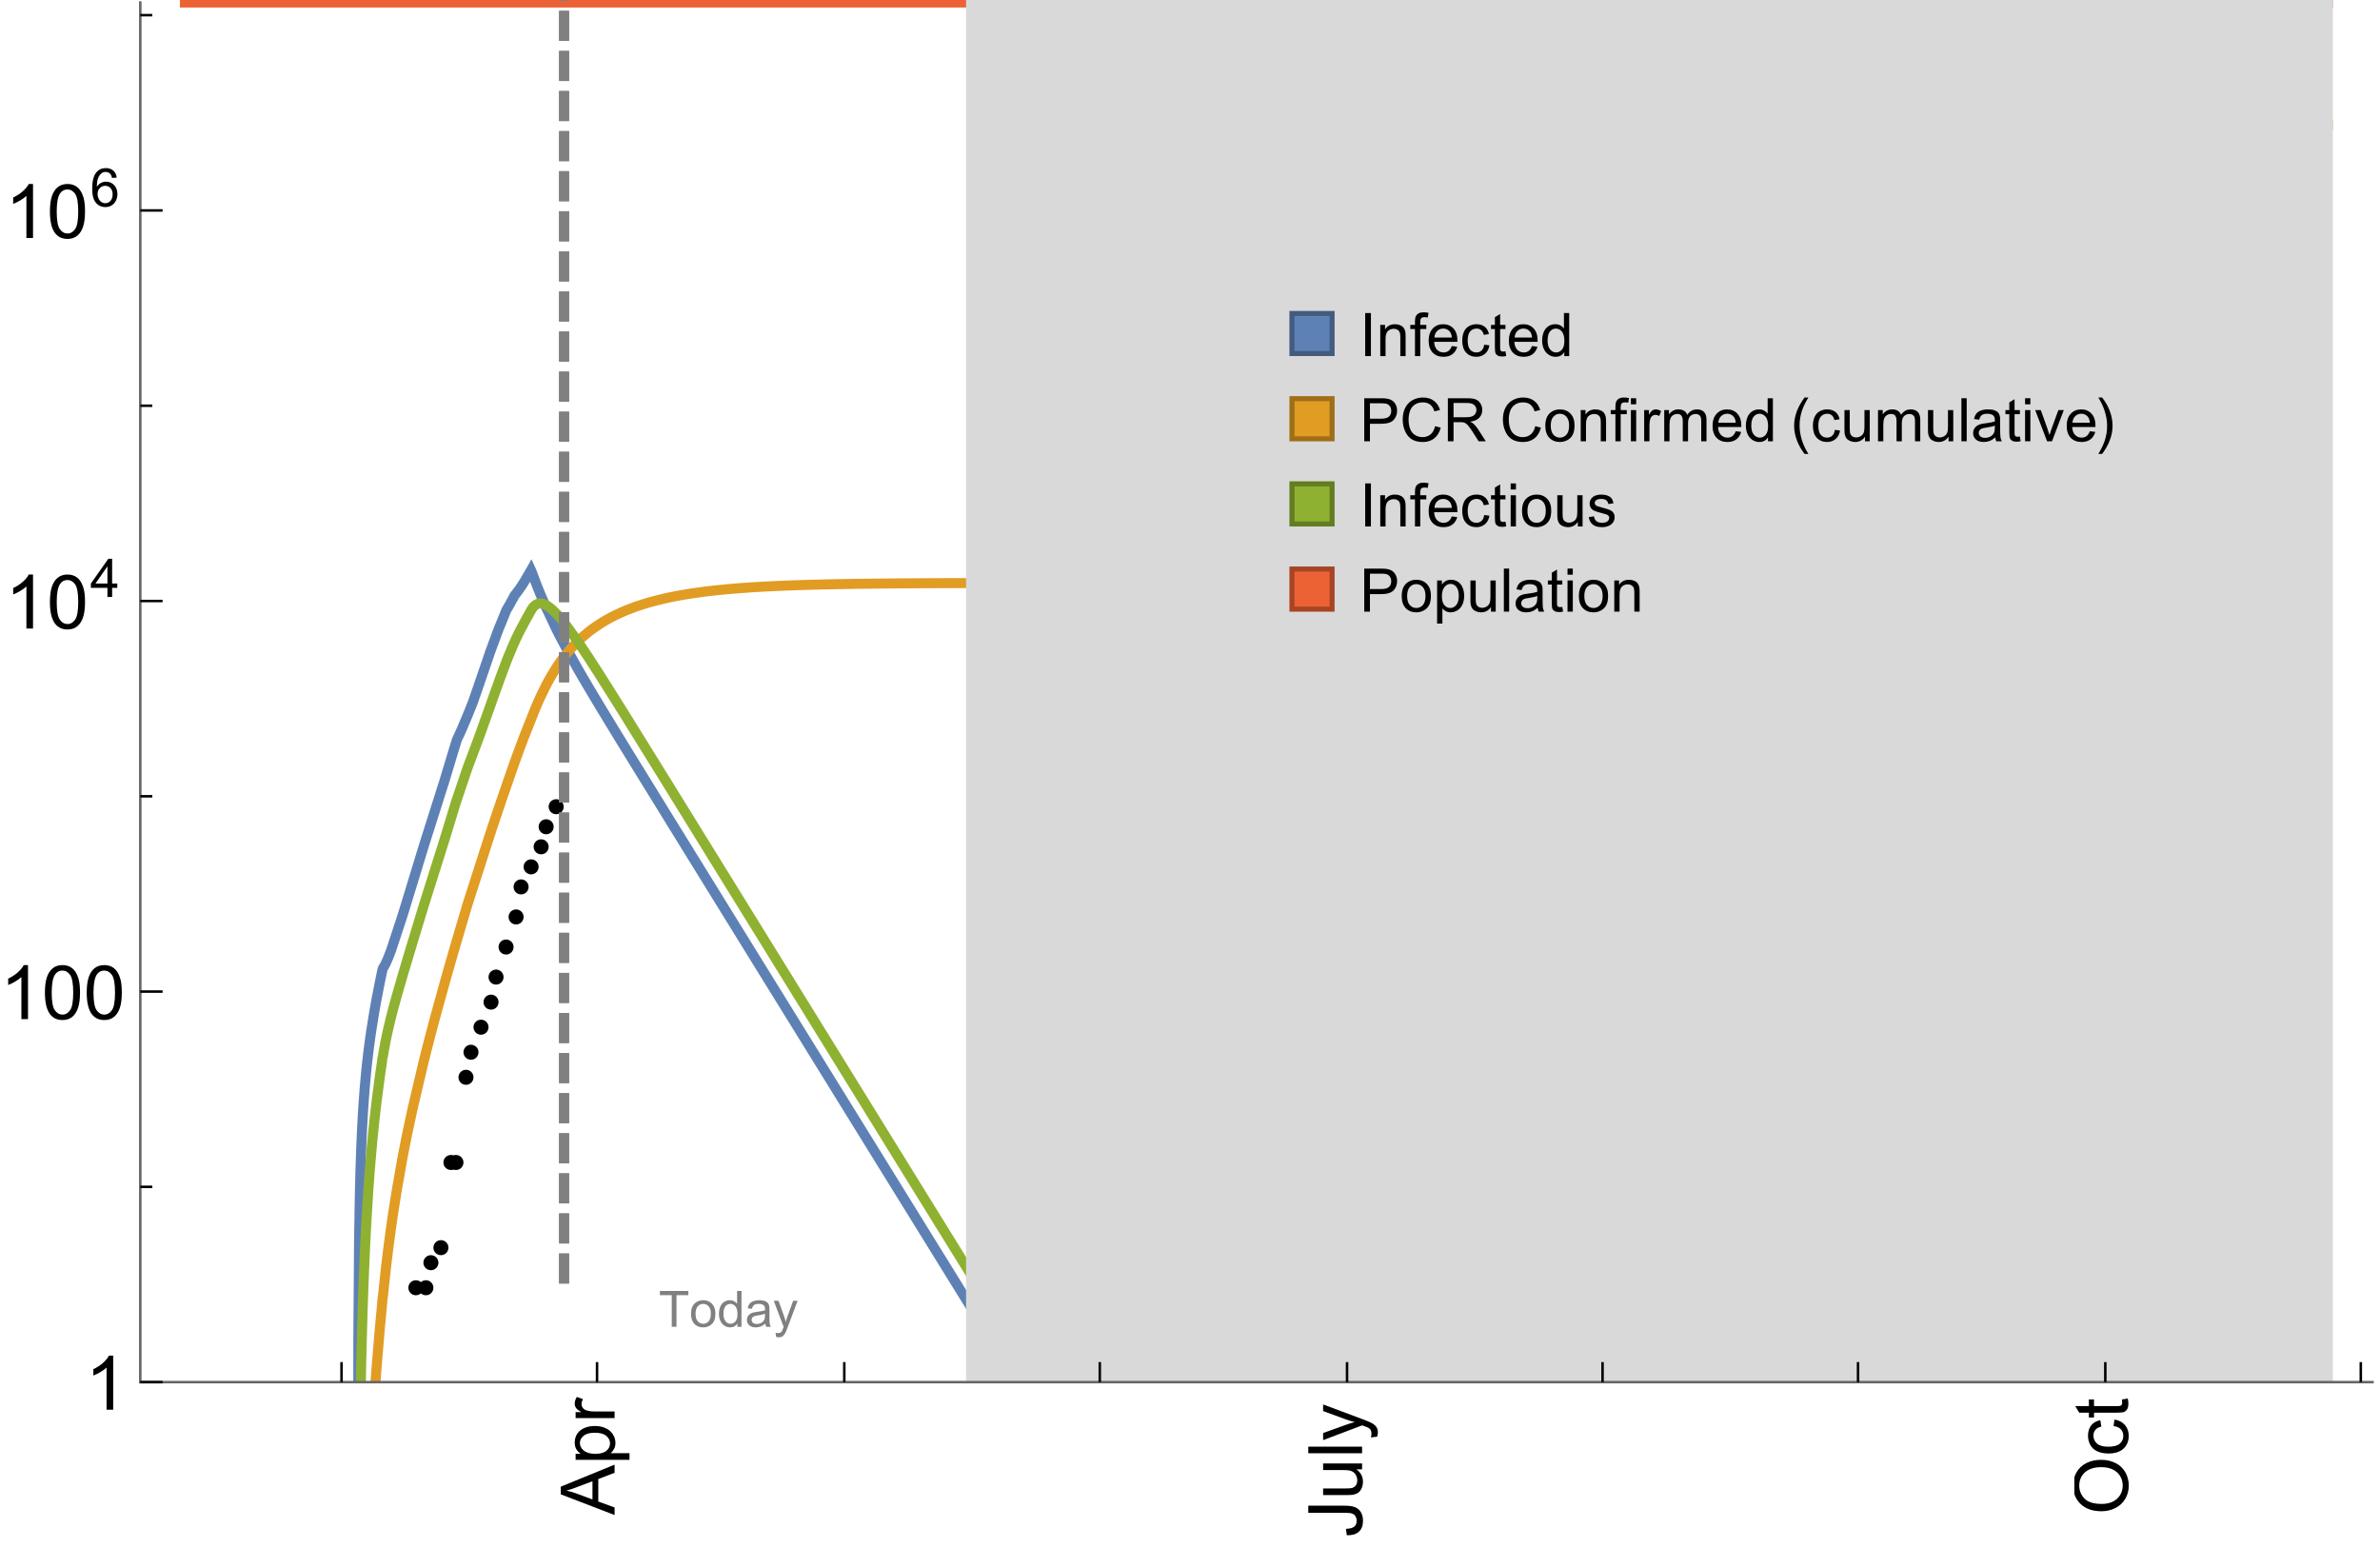 <?xml version="1.0" encoding="UTF-8"?>
<svg xmlns="http://www.w3.org/2000/svg" xmlns:xlink="http://www.w3.org/1999/xlink" width="475pt" height="309pt" viewBox="0 0 475 309" version="1.1">
<defs>
<g>
<symbol overflow="visible" id="glyph0-0">
<path style="stroke:none;" d=""/>
</symbol>
<symbol overflow="visible" id="glyph0-1">
<path style="stroke:none;" d="M 1.117 0 L 1.117 -8.59 L 2.258 -8.59 L 2.258 0 Z M 1.117 0 "/>
</symbol>
<symbol overflow="visible" id="glyph0-2">
<path style="stroke:none;" d="M 0.789 0 L 0.789 -6.223 L 1.742 -6.223 L 1.742 -5.336 C 2.199 -6.02 2.859 -6.363 3.719 -6.363 C 4.094 -6.363 4.441 -6.297 4.754 -6.16 C 5.07 -6.027 5.305 -5.852 5.461 -5.633 C 5.617 -5.414 5.727 -5.152 5.789 -4.852 C 5.828 -4.656 5.848 -4.312 5.848 -3.828 L 5.848 0 L 4.793 0 L 4.793 -3.785 C 4.793 -4.215 4.75 -4.535 4.672 -4.75 C 4.59 -4.961 4.441 -5.133 4.234 -5.258 C 4.023 -5.387 3.781 -5.449 3.5 -5.449 C 3.051 -5.449 2.66 -5.305 2.336 -5.023 C 2.008 -4.738 1.844 -4.195 1.844 -3.398 L 1.844 0 Z M 0.789 0 "/>
</symbol>
<symbol overflow="visible" id="glyph0-3">
<path style="stroke:none;" d="M 1.043 0 L 1.043 -5.402 L 0.109 -5.402 L 0.109 -6.223 L 1.043 -6.223 L 1.043 -6.883 C 1.043 -7.301 1.078 -7.613 1.156 -7.816 C 1.258 -8.09 1.434 -8.312 1.691 -8.48 C 1.945 -8.652 2.305 -8.734 2.766 -8.734 C 3.062 -8.734 3.391 -8.703 3.75 -8.633 L 3.594 -7.711 C 3.375 -7.75 3.164 -7.77 2.969 -7.77 C 2.648 -7.77 2.422 -7.703 2.289 -7.562 C 2.156 -7.426 2.094 -7.172 2.094 -6.797 L 2.094 -6.223 L 3.305 -6.223 L 3.305 -5.402 L 2.094 -5.402 L 2.094 0 Z M 1.043 0 "/>
</symbol>
<symbol overflow="visible" id="glyph0-4">
<path style="stroke:none;" d="M 5.051 -2.004 L 6.141 -1.867 C 5.969 -1.23 5.648 -0.738 5.188 -0.387 C 4.723 -0.035 4.125 0.141 3.406 0.141 C 2.496 0.141 1.773 -0.141 1.238 -0.699 C 0.707 -1.262 0.438 -2.047 0.438 -3.059 C 0.438 -4.105 0.711 -4.918 1.25 -5.496 C 1.789 -6.074 2.484 -6.363 3.344 -6.363 C 4.176 -6.363 4.859 -6.078 5.383 -5.516 C 5.91 -4.949 6.176 -4.148 6.176 -3.125 C 6.176 -3.062 6.172 -2.969 6.172 -2.844 L 1.531 -2.844 C 1.57 -2.16 1.762 -1.633 2.109 -1.273 C 2.457 -0.91 2.891 -0.727 3.41 -0.727 C 3.797 -0.727 4.125 -0.828 4.398 -1.031 C 4.672 -1.234 4.891 -1.559 5.051 -2.004 Z M 1.586 -3.711 L 5.062 -3.711 C 5.016 -4.234 4.883 -4.625 4.664 -4.887 C 4.328 -5.293 3.891 -5.496 3.359 -5.496 C 2.875 -5.496 2.465 -5.336 2.137 -5.008 C 1.805 -4.684 1.625 -4.25 1.586 -3.711 Z M 1.586 -3.711 "/>
</symbol>
<symbol overflow="visible" id="glyph0-5">
<path style="stroke:none;" d="M 4.852 -2.281 L 5.891 -2.145 C 5.777 -1.43 5.484 -0.871 5.02 -0.465 C 4.551 -0.062 3.977 0.141 3.297 0.141 C 2.445 0.141 1.762 -0.137 1.246 -0.695 C 0.727 -1.25 0.469 -2.047 0.469 -3.086 C 0.469 -3.758 0.578 -4.348 0.805 -4.852 C 1.027 -5.355 1.363 -5.734 1.82 -5.984 C 2.273 -6.238 2.77 -6.363 3.305 -6.363 C 3.98 -6.363 4.531 -6.191 4.961 -5.852 C 5.391 -5.508 5.668 -5.023 5.789 -4.395 L 4.766 -4.234 C 4.668 -4.652 4.492 -4.969 4.246 -5.18 C 3.996 -5.391 3.695 -5.496 3.344 -5.496 C 2.812 -5.496 2.383 -5.305 2.051 -4.926 C 1.719 -4.543 1.555 -3.941 1.555 -3.117 C 1.555 -2.281 1.711 -1.672 2.031 -1.297 C 2.352 -0.918 2.773 -0.727 3.289 -0.727 C 3.703 -0.727 4.047 -0.852 4.324 -1.109 C 4.602 -1.363 4.777 -1.75 4.852 -2.281 Z M 4.852 -2.281 "/>
</symbol>
<symbol overflow="visible" id="glyph0-6">
<path style="stroke:none;" d="M 3.094 -0.945 L 3.246 -0.012 C 2.949 0.051 2.684 0.082 2.449 0.082 C 2.066 0.082 1.77 0.023 1.559 -0.102 C 1.348 -0.223 1.199 -0.379 1.113 -0.578 C 1.027 -0.773 0.984 -1.188 0.984 -1.82 L 0.984 -5.402 L 0.211 -5.402 L 0.211 -6.223 L 0.984 -6.223 L 0.984 -7.766 L 2.031 -8.398 L 2.031 -6.223 L 3.094 -6.223 L 3.094 -5.402 L 2.031 -5.402 L 2.031 -1.766 C 2.031 -1.465 2.051 -1.27 2.09 -1.184 C 2.125 -1.098 2.188 -1.031 2.27 -0.977 C 2.355 -0.926 2.477 -0.902 2.633 -0.902 C 2.75 -0.902 2.902 -0.914 3.094 -0.945 Z M 3.094 -0.945 "/>
</symbol>
<symbol overflow="visible" id="glyph0-7">
<path style="stroke:none;" d="M 4.828 0 L 4.828 -0.785 C 4.434 -0.168 3.852 0.141 3.086 0.141 C 2.59 0.141 2.137 0.004 1.719 -0.27 C 1.305 -0.543 0.98 -0.926 0.754 -1.414 C 0.523 -1.906 0.41 -2.469 0.41 -3.105 C 0.41 -3.727 0.516 -4.289 0.719 -4.797 C 0.926 -5.301 1.238 -5.688 1.652 -5.961 C 2.066 -6.23 2.531 -6.363 3.039 -6.363 C 3.414 -6.363 3.75 -6.285 4.043 -6.125 C 4.336 -5.969 4.574 -5.762 4.758 -5.508 L 4.758 -8.59 L 5.805 -8.59 L 5.805 0 Z M 1.492 -3.105 C 1.492 -2.309 1.664 -1.711 2 -1.32 C 2.336 -0.926 2.73 -0.727 3.188 -0.727 C 3.648 -0.727 4.039 -0.914 4.363 -1.293 C 4.684 -1.668 4.844 -2.242 4.844 -3.016 C 4.844 -3.867 4.68 -4.492 4.352 -4.891 C 4.023 -5.289 3.621 -5.492 3.141 -5.492 C 2.672 -5.492 2.281 -5.297 1.965 -4.914 C 1.652 -4.531 1.492 -3.93 1.492 -3.105 Z M 1.492 -3.105 "/>
</symbol>
<symbol overflow="visible" id="glyph0-8">
<path style="stroke:none;" d="M 0.926 0 L 0.926 -8.59 L 4.164 -8.59 C 4.734 -8.59 5.172 -8.562 5.473 -8.508 C 5.895 -8.438 6.25 -8.305 6.531 -8.105 C 6.816 -7.91 7.047 -7.633 7.223 -7.277 C 7.395 -6.922 7.484 -6.531 7.484 -6.105 C 7.484 -5.375 7.25 -4.758 6.785 -4.25 C 6.32 -3.746 5.48 -3.492 4.266 -3.492 L 2.062 -3.492 L 2.062 0 Z M 2.062 -4.508 L 4.281 -4.508 C 5.016 -4.508 5.539 -4.641 5.848 -4.914 C 6.156 -5.188 6.312 -5.574 6.312 -6.07 C 6.312 -6.43 6.219 -6.738 6.039 -6.992 C 5.855 -7.25 5.617 -7.418 5.32 -7.5 C 5.129 -7.551 4.773 -7.578 4.258 -7.578 L 2.062 -7.578 Z M 2.062 -4.508 "/>
</symbol>
<symbol overflow="visible" id="glyph0-9">
<path style="stroke:none;" d="M 7.055 -3.012 L 8.191 -2.727 C 7.953 -1.793 7.523 -1.078 6.906 -0.59 C 6.285 -0.098 5.531 0.148 4.633 0.148 C 3.707 0.148 2.957 -0.043 2.375 -0.418 C 1.797 -0.797 1.355 -1.344 1.051 -2.055 C 0.75 -2.77 0.598 -3.539 0.598 -4.359 C 0.598 -5.254 0.77 -6.035 1.109 -6.699 C 1.453 -7.367 1.938 -7.871 2.57 -8.219 C 3.199 -8.562 3.895 -8.734 4.652 -8.734 C 5.512 -8.734 6.234 -8.516 6.82 -8.078 C 7.406 -7.641 7.812 -7.027 8.047 -6.234 L 6.926 -5.969 C 6.727 -6.594 6.438 -7.051 6.059 -7.336 C 5.68 -7.621 5.203 -7.766 4.629 -7.766 C 3.969 -7.766 3.418 -7.605 2.973 -7.289 C 2.531 -6.973 2.219 -6.547 2.039 -6.016 C 1.859 -5.48 1.77 -4.93 1.77 -4.367 C 1.77 -3.637 1.875 -2.996 2.09 -2.453 C 2.301 -1.906 2.633 -1.5 3.082 -1.23 C 3.531 -0.961 4.016 -0.828 4.539 -0.828 C 5.176 -0.828 5.719 -1.008 6.156 -1.375 C 6.598 -1.742 6.898 -2.289 7.055 -3.012 Z M 7.055 -3.012 "/>
</symbol>
<symbol overflow="visible" id="glyph0-10">
<path style="stroke:none;" d="M 0.945 0 L 0.945 -8.59 L 4.75 -8.59 C 5.516 -8.59 6.102 -8.512 6.5 -8.359 C 6.898 -8.203 7.215 -7.93 7.453 -7.539 C 7.691 -7.148 7.812 -6.719 7.812 -6.246 C 7.812 -5.637 7.613 -5.125 7.219 -4.703 C 6.824 -4.285 6.215 -4.023 5.391 -3.906 C 5.691 -3.762 5.922 -3.621 6.078 -3.48 C 6.41 -3.176 6.723 -2.797 7.02 -2.336 L 8.516 0 L 7.086 0 L 5.945 -1.789 C 5.613 -2.305 5.344 -2.695 5.125 -2.969 C 4.91 -3.242 4.719 -3.438 4.551 -3.547 C 4.379 -3.656 4.207 -3.73 4.031 -3.773 C 3.902 -3.801 3.691 -3.812 3.398 -3.812 L 2.078 -3.812 L 2.078 0 Z M 2.078 -4.797 L 4.523 -4.797 C 5.043 -4.797 5.449 -4.852 5.742 -4.961 C 6.035 -5.066 6.258 -5.238 6.41 -5.477 C 6.562 -5.711 6.641 -5.969 6.641 -6.246 C 6.641 -6.652 6.492 -6.984 6.195 -7.25 C 5.902 -7.512 5.438 -7.641 4.797 -7.641 L 2.078 -7.641 Z M 2.078 -4.797 "/>
</symbol>
<symbol overflow="visible" id="glyph0-11">
<path style="stroke:none;" d="M 0.398 -3.109 C 0.398 -4.262 0.719 -5.117 1.359 -5.672 C 1.895 -6.133 2.547 -6.363 3.316 -6.363 C 4.172 -6.363 4.871 -6.082 5.414 -5.523 C 5.957 -4.961 6.227 -4.188 6.227 -3.199 C 6.227 -2.398 6.109 -1.77 5.867 -1.309 C 5.629 -0.852 5.277 -0.492 4.82 -0.242 C 4.359 0.012 3.859 0.141 3.316 0.141 C 2.445 0.141 1.742 -0.141 1.203 -0.695 C 0.668 -1.254 0.398 -2.062 0.398 -3.109 Z M 1.484 -3.109 C 1.484 -2.312 1.656 -1.719 2.004 -1.32 C 2.352 -0.926 2.789 -0.727 3.316 -0.727 C 3.84 -0.727 4.273 -0.926 4.625 -1.324 C 4.973 -1.723 5.145 -2.328 5.145 -3.148 C 5.145 -3.918 4.969 -4.5 4.621 -4.895 C 4.27 -5.293 3.836 -5.492 3.316 -5.492 C 2.789 -5.492 2.352 -5.293 2.004 -4.898 C 1.656 -4.504 1.484 -3.906 1.484 -3.109 Z M 1.484 -3.109 "/>
</symbol>
<symbol overflow="visible" id="glyph0-12">
<path style="stroke:none;" d="M 0.797 -7.375 L 0.797 -8.59 L 1.852 -8.59 L 1.852 -7.375 Z M 0.797 0 L 0.797 -6.223 L 1.852 -6.223 L 1.852 0 Z M 0.797 0 "/>
</symbol>
<symbol overflow="visible" id="glyph0-13">
<path style="stroke:none;" d="M 0.781 0 L 0.781 -6.223 L 1.727 -6.223 L 1.727 -5.281 C 1.969 -5.723 2.195 -6.012 2.398 -6.152 C 2.605 -6.293 2.828 -6.363 3.078 -6.363 C 3.434 -6.363 3.793 -6.25 4.16 -6.023 L 3.797 -5.047 C 3.539 -5.199 3.281 -5.273 3.023 -5.273 C 2.793 -5.273 2.586 -5.203 2.402 -5.066 C 2.219 -4.926 2.086 -4.734 2.008 -4.488 C 1.891 -4.113 1.836 -3.703 1.836 -3.258 L 1.836 0 Z M 0.781 0 "/>
</symbol>
<symbol overflow="visible" id="glyph0-14">
<path style="stroke:none;" d="M 0.789 0 L 0.789 -6.223 L 1.734 -6.223 L 1.734 -5.352 C 1.93 -5.656 2.188 -5.898 2.516 -6.086 C 2.84 -6.27 3.207 -6.363 3.621 -6.363 C 4.082 -6.363 4.461 -6.266 4.754 -6.078 C 5.051 -5.887 5.258 -5.617 5.379 -5.273 C 5.871 -6 6.512 -6.363 7.301 -6.363 C 7.918 -6.363 8.391 -6.191 8.727 -5.852 C 9.059 -5.508 9.223 -4.984 9.223 -4.273 L 9.223 0 L 8.172 0 L 8.172 -3.922 C 8.172 -4.344 8.141 -4.645 8.07 -4.832 C 8.004 -5.016 7.879 -5.164 7.699 -5.281 C 7.52 -5.395 7.309 -5.449 7.066 -5.449 C 6.629 -5.449 6.266 -5.305 5.977 -5.012 C 5.688 -4.723 5.543 -4.258 5.543 -3.617 L 5.543 0 L 4.488 0 L 4.488 -4.043 C 4.488 -4.512 4.402 -4.863 4.23 -5.098 C 4.059 -5.332 3.777 -5.449 3.387 -5.449 C 3.09 -5.449 2.816 -5.371 2.562 -5.215 C 2.312 -5.059 2.129 -4.828 2.016 -4.531 C 1.902 -4.23 1.844 -3.797 1.844 -3.227 L 1.844 0 Z M 0.789 0 "/>
</symbol>
<symbol overflow="visible" id="glyph0-15">
<path style="stroke:none;" d="M 4.867 0 L 4.867 -0.914 C 4.383 -0.211 3.727 0.141 2.895 0.141 C 2.527 0.141 2.184 0.07 1.867 -0.07 C 1.547 -0.211 1.312 -0.387 1.156 -0.602 C 1.004 -0.812 0.895 -1.074 0.832 -1.383 C 0.789 -1.59 0.766 -1.918 0.766 -2.367 L 0.766 -6.223 L 1.82 -6.223 L 1.82 -2.773 C 1.82 -2.223 1.844 -1.852 1.887 -1.656 C 1.953 -1.379 2.094 -1.164 2.309 -1.004 C 2.523 -0.848 2.789 -0.766 3.105 -0.766 C 3.422 -0.766 3.719 -0.848 3.996 -1.012 C 4.273 -1.172 4.469 -1.395 4.586 -1.672 C 4.699 -1.953 4.758 -2.359 4.758 -2.891 L 4.758 -6.223 L 5.812 -6.223 L 5.812 0 Z M 4.867 0 "/>
</symbol>
<symbol overflow="visible" id="glyph0-16">
<path style="stroke:none;" d="M 0.766 0 L 0.766 -8.59 L 1.82 -8.59 L 1.82 0 Z M 0.766 0 "/>
</symbol>
<symbol overflow="visible" id="glyph0-17">
<path style="stroke:none;" d="M 4.852 -0.766 C 4.461 -0.434 4.086 -0.203 3.723 -0.062 C 3.363 0.074 2.977 0.141 2.562 0.141 C 1.879 0.141 1.352 -0.027 0.984 -0.359 C 0.617 -0.695 0.434 -1.121 0.434 -1.641 C 0.434 -1.945 0.504 -2.223 0.641 -2.477 C 0.781 -2.727 0.961 -2.93 1.188 -3.082 C 1.41 -3.234 1.664 -3.352 1.945 -3.43 C 2.152 -3.484 2.465 -3.535 2.883 -3.586 C 3.734 -3.688 4.359 -3.809 4.766 -3.949 C 4.77 -4.094 4.77 -4.188 4.77 -4.227 C 4.77 -4.656 4.672 -4.957 4.469 -5.133 C 4.199 -5.371 3.801 -5.492 3.27 -5.492 C 2.773 -5.492 2.406 -5.402 2.172 -5.23 C 1.934 -5.055 1.758 -4.75 1.648 -4.305 L 0.617 -4.445 C 0.711 -4.887 0.863 -5.246 1.078 -5.516 C 1.293 -5.789 1.602 -5.996 2.008 -6.145 C 2.414 -6.289 2.887 -6.363 3.422 -6.363 C 3.953 -6.363 4.383 -6.301 4.719 -6.176 C 5.051 -6.051 5.293 -5.895 5.449 -5.703 C 5.605 -5.516 5.715 -5.273 5.777 -4.984 C 5.812 -4.805 5.828 -4.484 5.828 -4.016 L 5.828 -2.609 C 5.828 -1.629 5.852 -1.008 5.898 -0.746 C 5.941 -0.488 6.031 -0.238 6.164 0 L 5.062 0 C 4.953 -0.219 4.883 -0.477 4.852 -0.766 Z M 4.766 -3.125 C 4.383 -2.969 3.805 -2.836 3.039 -2.727 C 2.605 -2.664 2.301 -2.594 2.121 -2.516 C 1.941 -2.438 1.805 -2.32 1.703 -2.172 C 1.605 -2.02 1.559 -1.852 1.559 -1.672 C 1.559 -1.391 1.664 -1.156 1.879 -0.969 C 2.09 -0.781 2.402 -0.688 2.812 -0.688 C 3.219 -0.688 3.578 -0.773 3.898 -0.953 C 4.215 -1.129 4.445 -1.375 4.594 -1.68 C 4.707 -1.918 4.766 -2.273 4.766 -2.734 Z M 4.766 -3.125 "/>
</symbol>
<symbol overflow="visible" id="glyph0-18">
<path style="stroke:none;" d="M 2.52 0 L 0.152 -6.223 L 1.266 -6.223 L 2.602 -2.496 C 2.746 -2.094 2.879 -1.676 3 -1.242 C 3.094 -1.57 3.227 -1.965 3.391 -2.426 L 4.773 -6.223 L 5.859 -6.223 L 3.504 0 Z M 2.52 0 "/>
</symbol>
<symbol overflow="visible" id="glyph0-19">
<path style="stroke:none;" d="M 0.367 -1.859 L 1.414 -2.023 C 1.473 -1.605 1.633 -1.281 1.902 -1.062 C 2.168 -0.84 2.543 -0.727 3.023 -0.727 C 3.508 -0.727 3.867 -0.824 4.102 -1.023 C 4.336 -1.219 4.453 -1.453 4.453 -1.719 C 4.453 -1.957 4.352 -2.141 4.141 -2.281 C 3.996 -2.375 3.641 -2.492 3.062 -2.637 C 2.289 -2.832 1.754 -3 1.457 -3.145 C 1.156 -3.285 0.93 -3.484 0.777 -3.734 C 0.621 -3.988 0.547 -4.266 0.547 -4.57 C 0.547 -4.848 0.609 -5.105 0.734 -5.34 C 0.863 -5.578 1.035 -5.773 1.254 -5.93 C 1.418 -6.051 1.641 -6.152 1.926 -6.238 C 2.207 -6.32 2.512 -6.363 2.836 -6.363 C 3.324 -6.363 3.754 -6.293 4.121 -6.152 C 4.492 -6.012 4.766 -5.82 4.938 -5.582 C 5.113 -5.34 5.234 -5.02 5.305 -4.617 L 4.273 -4.477 C 4.227 -4.797 4.09 -5.047 3.863 -5.227 C 3.641 -5.406 3.32 -5.496 2.914 -5.496 C 2.43 -5.496 2.082 -5.414 1.875 -5.258 C 1.668 -5.098 1.562 -4.906 1.562 -4.695 C 1.562 -4.559 1.609 -4.434 1.695 -4.324 C 1.781 -4.211 1.914 -4.117 2.098 -4.043 C 2.203 -4.004 2.516 -3.914 3.031 -3.773 C 3.777 -3.574 4.297 -3.41 4.59 -3.285 C 4.887 -3.156 5.117 -2.973 5.285 -2.73 C 5.453 -2.488 5.539 -2.188 5.539 -1.828 C 5.539 -1.477 5.434 -1.145 5.23 -0.836 C 5.023 -0.523 4.727 -0.285 4.344 -0.113 C 3.957 0.055 3.516 0.141 3.031 0.141 C 2.223 0.141 1.605 -0.027 1.18 -0.363 C 0.758 -0.699 0.484 -1.195 0.367 -1.859 Z M 0.367 -1.859 "/>
</symbol>
<symbol overflow="visible" id="glyph0-20">
<path style="stroke:none;" d="M 0.789 2.383 L 0.789 -6.223 L 1.75 -6.223 L 1.75 -5.414 C 1.977 -5.73 2.234 -5.969 2.52 -6.125 C 2.805 -6.285 3.148 -6.363 3.555 -6.363 C 4.086 -6.363 4.555 -6.227 4.961 -5.953 C 5.367 -5.68 5.676 -5.293 5.883 -4.797 C 6.09 -4.297 6.195 -3.75 6.195 -3.156 C 6.195 -2.52 6.078 -1.949 5.852 -1.438 C 5.621 -0.93 5.289 -0.539 4.855 -0.266 C 4.418 0.004 3.961 0.141 3.48 0.141 C 3.129 0.141 2.812 0.066 2.535 -0.082 C 2.254 -0.23 2.023 -0.418 1.844 -0.645 L 1.844 2.383 Z M 1.746 -3.078 C 1.746 -2.277 1.906 -1.684 2.234 -1.301 C 2.559 -0.918 2.949 -0.727 3.41 -0.727 C 3.879 -0.727 4.281 -0.926 4.613 -1.32 C 4.949 -1.719 5.117 -2.332 5.117 -3.164 C 5.117 -3.957 4.953 -4.551 4.625 -4.945 C 4.301 -5.34 3.91 -5.539 3.457 -5.539 C 3.008 -5.539 2.609 -5.328 2.266 -4.906 C 1.918 -4.488 1.746 -3.875 1.746 -3.078 Z M 1.746 -3.078 "/>
</symbol>
<symbol overflow="visible" id="glyph1-0">
<path style="stroke:none;" d=""/>
</symbol>
<symbol overflow="visible" id="glyph1-1">
<path style="stroke:none;" d="M 3.562 2.52 L 2.805 2.52 C 2.492 2.121 2.211 1.699 1.953 1.258 C 1.699 0.812 1.477 0.352 1.297 -0.125 C 1.113 -0.602 0.969 -1.086 0.871 -1.586 C 0.77 -2.086 0.719 -2.594 0.719 -3.105 C 0.719 -3.625 0.773 -4.133 0.875 -4.633 C 0.977 -5.129 1.117 -5.617 1.301 -6.086 C 1.484 -6.559 1.703 -7.02 1.961 -7.461 C 2.215 -7.906 2.5 -8.328 2.805 -8.734 L 3.562 -8.734 C 3.285 -8.281 3.039 -7.836 2.82 -7.398 C 2.602 -6.957 2.414 -6.512 2.266 -6.055 C 2.117 -5.602 2.008 -5.133 1.93 -4.648 C 1.852 -4.168 1.812 -3.656 1.812 -3.117 C 1.812 -2.617 1.852 -2.121 1.938 -1.629 C 2.02 -1.137 2.141 -0.652 2.289 -0.18 C 2.441 0.297 2.625 0.758 2.844 1.211 C 3.059 1.66 3.297 2.098 3.562 2.52 Z M 3.562 2.52 "/>
</symbol>
<symbol overflow="visible" id="glyph1-2">
<path style="stroke:none;" d="M 3.273 -3.105 C 3.273 -2.59 3.227 -2.082 3.125 -1.586 C 3.023 -1.086 2.879 -0.602 2.695 -0.129 C 2.512 0.344 2.293 0.801 2.035 1.246 C 1.781 1.688 1.5 2.113 1.188 2.52 L 0.434 2.52 C 0.707 2.074 0.953 1.633 1.172 1.188 C 1.391 0.746 1.574 0.297 1.723 -0.156 C 1.871 -0.613 1.984 -1.086 2.066 -1.57 C 2.145 -2.055 2.188 -2.562 2.188 -3.094 C 2.188 -3.594 2.145 -4.09 2.059 -4.582 C 1.977 -5.074 1.859 -5.559 1.703 -6.031 C 1.551 -6.508 1.367 -6.969 1.152 -7.422 C 0.934 -7.875 0.695 -8.312 0.434 -8.734 L 1.188 -8.734 C 1.5 -8.336 1.789 -7.918 2.047 -7.473 C 2.305 -7.031 2.523 -6.57 2.703 -6.09 C 2.887 -5.613 3.027 -5.121 3.125 -4.621 C 3.227 -4.117 3.273 -3.613 3.273 -3.105 Z M 3.273 -3.105 "/>
</symbol>
<symbol overflow="visible" id="glyph2-0">
<path style="stroke:none;" d=""/>
</symbol>
<symbol overflow="visible" id="glyph2-1">
<path style="stroke:none;" d="M 0 0.023 L -10.738 -4.102 L -10.738 -5.633 L 0 -10.027 L 0 -8.406 L -3.25 -7.156 L -3.25 -2.664 L 0 -1.488 Z M -4.41 -3.078 L -4.41 -6.715 L -7.383 -5.598 C -8.285 -5.254 -9.027 -5 -9.609 -4.836 C -8.922 -4.699 -8.238 -4.504 -7.559 -4.254 Z M -4.41 -3.078 "/>
</symbol>
<symbol overflow="visible" id="glyph2-2">
<path style="stroke:none;" d="M 2.98 -0.988 L -7.777 -0.988 L -7.777 -2.191 L -6.766 -2.191 C -7.164 -2.473 -7.461 -2.793 -7.656 -3.148 C -7.855 -3.504 -7.953 -3.938 -7.953 -4.445 C -7.953 -5.109 -7.781 -5.695 -7.441 -6.203 C -7.102 -6.711 -6.617 -7.094 -5.996 -7.352 C -5.371 -7.613 -4.691 -7.742 -3.949 -7.742 C -3.152 -7.742 -2.434 -7.598 -1.797 -7.312 C -1.16 -7.027 -0.672 -6.613 -0.332 -6.066 C 0.008 -5.523 0.176 -4.953 0.176 -4.352 C 0.176 -3.91 0.082 -3.516 -0.102 -3.168 C -0.289 -2.82 -0.523 -2.531 -0.805 -2.309 L 2.98 -2.309 Z M -3.844 -2.184 C -2.844 -2.184 -2.105 -2.387 -1.625 -2.789 C -1.148 -3.195 -0.906 -3.688 -0.906 -4.262 C -0.906 -4.848 -1.156 -5.352 -1.652 -5.77 C -2.148 -6.188 -2.914 -6.395 -3.953 -6.395 C -4.945 -6.395 -5.688 -6.191 -6.18 -5.781 C -6.676 -5.375 -6.922 -4.887 -6.922 -4.32 C -6.922 -3.758 -6.66 -3.262 -6.133 -2.832 C -5.609 -2.398 -4.848 -2.184 -3.844 -2.184 Z M -3.844 -2.184 "/>
</symbol>
<symbol overflow="visible" id="glyph2-3">
<path style="stroke:none;" d="M 0 -0.973 L -7.777 -0.973 L -7.777 -2.16 L -6.598 -2.16 C -7.148 -2.465 -7.516 -2.742 -7.691 -3 C -7.867 -3.258 -7.953 -3.539 -7.953 -3.844 C -7.953 -4.289 -7.812 -4.742 -7.531 -5.199 L -6.305 -4.746 C -6.496 -4.422 -6.594 -4.102 -6.594 -3.781 C -6.594 -3.492 -6.504 -3.234 -6.332 -3.004 C -6.16 -2.773 -5.918 -2.609 -5.609 -2.512 C -5.141 -2.367 -4.629 -2.293 -4.07 -2.293 L 0 -2.293 Z M 0 -0.973 "/>
</symbol>
<symbol overflow="visible" id="glyph2-4">
<path style="stroke:none;" d="M -3.047 -0.434 L -3.223 -1.715 C -2.402 -1.75 -1.84 -1.902 -1.539 -2.176 C -1.234 -2.449 -1.082 -2.828 -1.082 -3.312 C -1.082 -3.668 -1.164 -3.977 -1.328 -4.234 C -1.492 -4.492 -1.715 -4.672 -1.996 -4.77 C -2.277 -4.867 -2.723 -4.914 -3.34 -4.914 L -10.738 -4.914 L -10.738 -6.336 L -3.422 -6.336 C -2.523 -6.336 -1.824 -6.227 -1.332 -6.008 C -0.84 -5.793 -0.465 -5.449 -0.203 -4.977 C 0.055 -4.504 0.184 -3.953 0.184 -3.316 C 0.184 -2.375 -0.086 -1.652 -0.629 -1.152 C -1.172 -0.652 -1.977 -0.414 -3.047 -0.434 Z M -3.047 -0.434 "/>
</symbol>
<symbol overflow="visible" id="glyph2-5">
<path style="stroke:none;" d="M 0 -6.086 L -1.141 -6.086 C -0.262 -5.48 0.176 -4.656 0.176 -3.617 C 0.176 -3.16 0.09 -2.73 -0.086 -2.332 C -0.262 -1.934 -0.484 -1.641 -0.75 -1.445 C -1.016 -1.254 -1.344 -1.117 -1.727 -1.039 C -1.988 -0.984 -2.398 -0.961 -2.961 -0.961 L -7.777 -0.961 L -7.777 -2.277 L -3.465 -2.277 C -2.777 -2.277 -2.312 -2.305 -2.074 -2.359 C -1.727 -2.441 -1.453 -2.617 -1.258 -2.887 C -1.059 -3.156 -0.961 -3.484 -0.961 -3.883 C -0.961 -4.277 -1.062 -4.648 -1.262 -4.996 C -1.465 -5.344 -1.742 -5.586 -2.09 -5.73 C -2.441 -5.875 -2.945 -5.945 -3.609 -5.945 L -7.777 -5.949 L -7.777 -7.266 L 0 -7.266 Z M 0 -6.086 "/>
</symbol>
<symbol overflow="visible" id="glyph2-6">
<path style="stroke:none;" d="M 0 -0.961 L -10.738 -0.961 L -10.738 -2.277 L 0 -2.277 Z M 0 -0.961 "/>
</symbol>
<symbol overflow="visible" id="glyph2-7">
<path style="stroke:none;" d="M 2.996 -0.93 L 1.758 -0.785 C 1.836 -1.07 1.875 -1.324 1.875 -1.539 C 1.875 -1.832 1.828 -2.066 1.73 -2.242 C 1.633 -2.418 1.496 -2.562 1.32 -2.672 C 1.188 -2.758 0.859 -2.891 0.336 -3.078 C 0.262 -3.102 0.156 -3.141 0.016 -3.195 L -7.777 -0.242 L -7.777 -1.664 L -3.273 -3.281 C -2.703 -3.492 -2.102 -3.68 -1.473 -3.844 C -2.078 -3.996 -2.668 -4.176 -3.246 -4.387 L -7.777 -6.051 L -7.777 -7.367 L 0.133 -4.41 C 0.988 -4.094 1.574 -3.844 1.898 -3.668 C 2.332 -3.434 2.648 -3.168 2.852 -2.863 C 3.055 -2.562 3.156 -2.199 3.156 -1.781 C 3.156 -1.527 3.102 -1.242 2.996 -0.93 Z M 2.996 -0.93 "/>
</symbol>
<symbol overflow="visible" id="glyph2-8">
<path style="stroke:none;" d="M -5.23 -0.727 C -7.012 -0.727 -8.406 -1.203 -9.414 -2.16 C -10.422 -3.117 -10.93 -4.352 -10.93 -5.867 C -10.93 -6.859 -10.691 -7.75 -10.219 -8.547 C -9.742 -9.344 -9.082 -9.949 -8.234 -10.367 C -7.387 -10.785 -6.43 -10.992 -5.355 -10.992 C -4.266 -10.992 -3.289 -10.773 -2.43 -10.336 C -1.57 -9.895 -0.922 -9.273 -0.48 -8.469 C -0.039 -7.66 0.184 -6.793 0.184 -5.859 C 0.184 -4.848 -0.062 -3.945 -0.551 -3.148 C -1.039 -2.352 -1.703 -1.75 -2.547 -1.34 C -3.395 -0.93 -4.289 -0.727 -5.23 -0.727 Z M -5.207 -2.191 C -3.914 -2.191 -2.895 -2.539 -2.148 -3.234 C -1.406 -3.93 -1.031 -4.801 -1.031 -5.852 C -1.031 -6.922 -1.41 -7.801 -2.16 -8.492 C -2.914 -9.184 -3.98 -9.527 -5.359 -9.527 C -6.234 -9.527 -7 -9.383 -7.648 -9.086 C -8.301 -8.789 -8.809 -8.359 -9.168 -7.789 C -9.527 -7.219 -9.703 -6.582 -9.703 -5.875 C -9.703 -4.867 -9.359 -4.004 -8.668 -3.277 C -7.977 -2.551 -6.824 -2.191 -5.207 -2.191 Z M -5.207 -2.191 "/>
</symbol>
<symbol overflow="visible" id="glyph2-9">
<path style="stroke:none;" d="M -2.848 -6.062 L -2.68 -7.359 C -1.785 -7.219 -1.086 -6.855 -0.582 -6.273 C -0.078 -5.691 0.176 -4.973 0.176 -4.125 C 0.176 -3.059 -0.172 -2.203 -0.867 -1.555 C -1.562 -0.91 -2.562 -0.586 -3.859 -0.586 C -4.699 -0.586 -5.434 -0.727 -6.062 -1.004 C -6.695 -1.281 -7.168 -1.707 -7.48 -2.273 C -7.797 -2.844 -7.953 -3.461 -7.953 -4.133 C -7.953 -4.977 -7.742 -5.668 -7.312 -6.203 C -6.887 -6.742 -6.281 -7.086 -5.492 -7.234 L -5.297 -5.953 C -5.82 -5.832 -6.211 -5.617 -6.477 -5.305 C -6.738 -4.996 -6.871 -4.621 -6.871 -4.184 C -6.871 -3.52 -6.633 -2.98 -6.156 -2.562 C -5.68 -2.148 -4.926 -1.941 -3.898 -1.941 C -2.852 -1.941 -2.094 -2.141 -1.617 -2.543 C -1.145 -2.941 -0.906 -3.465 -0.906 -4.109 C -0.906 -4.625 -1.066 -5.059 -1.383 -5.406 C -1.699 -5.754 -2.191 -5.973 -2.848 -6.062 Z M -2.848 -6.062 "/>
</symbol>
<symbol overflow="visible" id="glyph2-10">
<path style="stroke:none;" d="M -1.18 -3.867 L -0.016 -4.059 C 0.062 -3.688 0.102 -3.355 0.102 -3.062 C 0.102 -2.582 0.027 -2.211 -0.125 -1.949 C -0.277 -1.684 -0.477 -1.5 -0.723 -1.391 C -0.969 -1.285 -1.488 -1.23 -2.277 -1.23 L -6.754 -1.23 L -6.754 -0.266 L -7.777 -0.266 L -7.777 -1.23 L -9.703 -1.23 L -10.496 -2.543 L -7.777 -2.543 L -7.777 -3.867 L -6.754 -3.867 L -6.754 -2.543 L -2.203 -2.543 C -1.828 -2.543 -1.586 -2.566 -1.48 -2.609 C -1.371 -2.656 -1.285 -2.734 -1.223 -2.84 C -1.16 -2.945 -1.129 -3.094 -1.129 -3.289 C -1.129 -3.434 -1.145 -3.629 -1.18 -3.867 Z M -1.18 -3.867 "/>
</symbol>
<symbol overflow="visible" id="glyph3-0">
<path style="stroke:none;" d=""/>
</symbol>
<symbol overflow="visible" id="glyph3-1">
<path style="stroke:none;" d="M 5.59 0 L 4.27 0 L 4.27 -8.402 C 3.953 -8.098 3.535 -7.797 3.02 -7.492 C 2.504 -7.191 2.043 -6.961 1.633 -6.812 L 1.633 -8.086 C 2.371 -8.434 3.016 -8.852 3.566 -9.344 C 4.117 -9.84 4.508 -10.316 4.738 -10.781 L 5.59 -10.781 Z M 5.59 0 "/>
</symbol>
<symbol overflow="visible" id="glyph3-2">
<path style="stroke:none;" d="M 0.621 -5.297 C 0.621 -6.566 0.754 -7.586 1.016 -8.359 C 1.277 -9.133 1.664 -9.73 2.18 -10.152 C 2.695 -10.57 3.344 -10.781 4.125 -10.781 C 4.699 -10.781 5.203 -10.664 5.641 -10.434 C 6.074 -10.203 6.434 -9.867 6.715 -9.43 C 7 -8.992 7.223 -8.461 7.383 -7.832 C 7.543 -7.207 7.625 -6.359 7.625 -5.297 C 7.625 -4.035 7.496 -3.02 7.234 -2.246 C 6.977 -1.473 6.59 -0.871 6.074 -0.449 C 5.559 -0.027 4.91 0.184 4.125 0.184 C 3.09 0.184 2.273 -0.188 1.684 -0.93 C 0.977 -1.824 0.621 -3.277 0.621 -5.297 Z M 1.977 -5.297 C 1.977 -3.531 2.184 -2.359 2.598 -1.777 C 3.008 -1.191 3.52 -0.902 4.125 -0.902 C 4.73 -0.902 5.238 -1.195 5.652 -1.781 C 6.062 -2.367 6.27 -3.539 6.27 -5.297 C 6.27 -7.062 6.062 -8.238 5.652 -8.82 C 5.238 -9.398 4.723 -9.691 4.109 -9.691 C 3.504 -9.691 3.02 -9.434 2.66 -8.922 C 2.203 -8.266 1.977 -7.059 1.977 -5.297 Z M 1.977 -5.297 "/>
</symbol>
<symbol overflow="visible" id="glyph4-0">
<path style="stroke:none;" d=""/>
</symbol>
<symbol overflow="visible" id="glyph4-1">
<path style="stroke:none;" d="M 3.441 0 L 3.441 -1.824 L 0.137 -1.824 L 0.137 -2.684 L 3.613 -7.625 L 4.379 -7.625 L 4.379 -2.684 L 5.406 -2.684 L 5.406 -1.824 L 4.379 -1.824 L 4.379 0 Z M 3.441 -2.684 L 3.441 -6.121 L 1.055 -2.684 Z M 3.441 -2.684 "/>
</symbol>
<symbol overflow="visible" id="glyph4-2">
<path style="stroke:none;" d="M 5.297 -5.758 L 4.367 -5.684 C 4.285 -6.051 4.168 -6.316 4.016 -6.484 C 3.762 -6.75 3.449 -6.883 3.078 -6.883 C 2.781 -6.883 2.52 -6.801 2.293 -6.637 C 2 -6.422 1.766 -6.105 1.598 -5.695 C 1.426 -5.281 1.34 -4.695 1.332 -3.93 C 1.559 -4.273 1.832 -4.527 2.156 -4.695 C 2.484 -4.863 2.824 -4.945 3.184 -4.945 C 3.809 -4.945 4.336 -4.715 4.777 -4.258 C 5.215 -3.797 5.434 -3.203 5.434 -2.477 C 5.434 -1.996 5.332 -1.551 5.125 -1.141 C 4.918 -0.73 4.637 -0.414 4.273 -0.199 C 3.914 0.02 3.504 0.129 3.047 0.129 C 2.266 0.129 1.633 -0.156 1.141 -0.73 C 0.648 -1.305 0.402 -2.25 0.402 -3.566 C 0.402 -5.039 0.672 -6.113 1.215 -6.781 C 1.691 -7.363 2.332 -7.652 3.137 -7.652 C 3.734 -7.652 4.227 -7.484 4.609 -7.148 C 4.992 -6.812 5.223 -6.348 5.297 -5.758 Z M 1.477 -2.469 C 1.477 -2.148 1.547 -1.84 1.684 -1.543 C 1.82 -1.25 2.012 -1.023 2.258 -0.871 C 2.504 -0.715 2.762 -0.641 3.031 -0.641 C 3.426 -0.641 3.766 -0.801 4.051 -1.117 C 4.336 -1.438 4.477 -1.871 4.477 -2.418 C 4.477 -2.945 4.336 -3.359 4.055 -3.664 C 3.773 -3.969 3.422 -4.117 2.996 -4.117 C 2.574 -4.117 2.215 -3.965 1.918 -3.664 C 1.625 -3.359 1.477 -2.961 1.477 -2.469 Z M 1.477 -2.469 "/>
</symbol>
<symbol overflow="visible" id="glyph5-0">
<path style="stroke:none;" d=""/>
</symbol>
<symbol overflow="visible" id="glyph5-1">
<path style="stroke:none;" d="M 2.594 0 L 2.594 -6.312 L 0.234 -6.312 L 0.234 -7.156 L 5.906 -7.156 L 5.906 -6.312 L 3.539 -6.312 L 3.539 0 Z M 2.594 0 "/>
</symbol>
<symbol overflow="visible" id="glyph5-2">
<path style="stroke:none;" d="M 0.332 -2.594 C 0.332 -3.555 0.598 -4.266 1.133 -4.727 C 1.578 -5.109 2.121 -5.305 2.766 -5.305 C 3.477 -5.305 4.059 -5.07 4.512 -4.602 C 4.965 -4.133 5.191 -3.488 5.191 -2.664 C 5.191 -2 5.09 -1.473 4.891 -1.09 C 4.691 -0.707 4.398 -0.41 4.016 -0.199 C 3.633 0.012 3.215 0.117 2.766 0.117 C 2.039 0.117 1.449 -0.117 1.004 -0.582 C 0.555 -1.047 0.332 -1.719 0.332 -2.594 Z M 1.234 -2.594 C 1.234 -1.93 1.379 -1.43 1.672 -1.102 C 1.961 -0.77 2.324 -0.605 2.766 -0.605 C 3.199 -0.605 3.562 -0.773 3.852 -1.102 C 4.141 -1.434 4.289 -1.941 4.289 -2.621 C 4.289 -3.262 4.141 -3.75 3.852 -4.078 C 3.559 -4.41 3.195 -4.574 2.766 -4.574 C 2.324 -4.574 1.961 -4.41 1.672 -4.082 C 1.383 -3.754 1.234 -3.258 1.234 -2.594 Z M 1.234 -2.594 "/>
</symbol>
<symbol overflow="visible" id="glyph5-3">
<path style="stroke:none;" d="M 4.023 0 L 4.023 -0.656 C 3.695 -0.141 3.211 0.117 2.574 0.117 C 2.16 0.117 1.781 0.004 1.434 -0.227 C 1.086 -0.453 0.816 -0.77 0.629 -1.18 C 0.438 -1.586 0.344 -2.059 0.344 -2.586 C 0.344 -3.105 0.43 -3.574 0.602 -3.996 C 0.773 -4.418 1.031 -4.742 1.375 -4.965 C 1.723 -5.191 2.109 -5.305 2.535 -5.305 C 2.848 -5.305 3.125 -5.238 3.367 -5.105 C 3.613 -4.973 3.812 -4.801 3.965 -4.59 L 3.965 -7.156 L 4.84 -7.156 L 4.84 0 Z M 1.246 -2.586 C 1.246 -1.922 1.387 -1.426 1.664 -1.098 C 1.945 -0.77 2.273 -0.605 2.656 -0.605 C 3.039 -0.605 3.367 -0.762 3.637 -1.078 C 3.906 -1.391 4.039 -1.871 4.039 -2.516 C 4.039 -3.227 3.902 -3.746 3.629 -4.078 C 3.355 -4.41 3.016 -4.574 2.617 -4.574 C 2.227 -4.574 1.898 -4.414 1.637 -4.098 C 1.375 -3.777 1.246 -3.273 1.246 -2.586 Z M 1.246 -2.586 "/>
</symbol>
<symbol overflow="visible" id="glyph5-4">
<path style="stroke:none;" d="M 4.043 -0.641 C 3.719 -0.363 3.402 -0.168 3.102 -0.055 C 2.801 0.059 2.48 0.117 2.133 0.117 C 1.562 0.117 1.125 -0.023 0.82 -0.301 C 0.516 -0.578 0.359 -0.934 0.359 -1.367 C 0.359 -1.621 0.418 -1.852 0.535 -2.062 C 0.648 -2.273 0.801 -2.441 0.988 -2.57 C 1.176 -2.695 1.387 -2.793 1.621 -2.855 C 1.793 -2.902 2.055 -2.945 2.402 -2.988 C 3.113 -3.074 3.633 -3.172 3.969 -3.289 C 3.973 -3.41 3.977 -3.488 3.977 -3.52 C 3.977 -3.879 3.891 -4.133 3.727 -4.277 C 3.5 -4.477 3.168 -4.574 2.727 -4.574 C 2.312 -4.574 2.008 -4.504 1.809 -4.359 C 1.613 -4.215 1.465 -3.957 1.371 -3.59 L 0.512 -3.707 C 0.59 -4.074 0.719 -4.371 0.898 -4.598 C 1.078 -4.824 1.336 -4.996 1.676 -5.121 C 2.016 -5.242 2.406 -5.305 2.852 -5.305 C 3.293 -5.305 3.652 -5.25 3.93 -5.148 C 4.207 -5.043 4.41 -4.91 4.539 -4.754 C 4.672 -4.594 4.762 -4.395 4.812 -4.156 C 4.844 -4.008 4.859 -3.734 4.859 -3.344 L 4.859 -2.172 C 4.859 -1.355 4.879 -0.84 4.914 -0.621 C 4.953 -0.406 5.027 -0.199 5.137 0 L 4.219 0 C 4.129 -0.184 4.07 -0.395 4.043 -0.641 Z M 3.969 -2.602 C 3.648 -2.473 3.172 -2.363 2.535 -2.27 C 2.172 -2.219 1.918 -2.16 1.766 -2.094 C 1.617 -2.031 1.504 -1.934 1.422 -1.809 C 1.34 -1.684 1.297 -1.543 1.297 -1.391 C 1.297 -1.156 1.387 -0.961 1.566 -0.805 C 1.742 -0.648 2 -0.57 2.344 -0.57 C 2.684 -0.57 2.984 -0.645 3.246 -0.793 C 3.512 -0.941 3.703 -1.145 3.828 -1.402 C 3.922 -1.602 3.969 -1.895 3.969 -2.281 Z M 3.969 -2.602 "/>
</symbol>
<symbol overflow="visible" id="glyph5-5">
<path style="stroke:none;" d="M 0.621 1.996 L 0.523 1.172 C 0.715 1.223 0.883 1.25 1.023 1.25 C 1.219 1.25 1.375 1.219 1.492 1.152 C 1.609 1.086 1.707 0.996 1.781 0.879 C 1.836 0.789 1.926 0.574 2.051 0.227 C 2.066 0.176 2.094 0.105 2.129 0.008 L 0.16 -5.188 L 1.109 -5.188 L 2.188 -2.184 C 2.328 -1.801 2.453 -1.402 2.562 -0.98 C 2.664 -1.383 2.785 -1.777 2.926 -2.164 L 4.031 -5.188 L 4.914 -5.188 L 2.938 0.086 C 2.727 0.656 2.562 1.051 2.445 1.266 C 2.289 1.555 2.109 1.766 1.91 1.902 C 1.707 2.039 1.465 2.105 1.188 2.105 C 1.016 2.105 0.828 2.07 0.621 1.996 Z M 0.621 1.996 "/>
</symbol>
</g>
<clipPath id="clip1">
  <path d="M 62 104 L 213 104 L 213 276 L 62 276 Z M 62 104 "/>
</clipPath>
<clipPath id="clip2">
  <path d="M 201 19 L 408 19 L 408 276 L 201 276 Z M 201 19 "/>
</clipPath>
<clipPath id="clip3">
  <path d="M 65 15 L 474 15 L 474 276 L 65 276 Z M 65 15 "/>
</clipPath>
<clipPath id="clip4">
  <path d="M 62 111 L 217 111 L 217 276 L 62 276 Z M 62 111 "/>
</clipPath>
<clipPath id="clip5">
  <path d="M 202 22 L 413 22 L 413 276 L 202 276 Z M 202 22 "/>
</clipPath>
<clipPath id="clip6">
  <path d="M 192 0 L 467 0 L 467 276 L 192 276 Z M 192 0 "/>
</clipPath>
<clipPath id="clip7">
  <path d="M 257.281 62 L 266 62 L 266 71 L 257.281 71 Z M 257.281 62 "/>
</clipPath>
<clipPath id="clip8">
  <path d="M 257.281 61.922 L 267 61.922 L 267 72 L 257.281 72 Z M 257.281 61.922 "/>
</clipPath>
<clipPath id="clip9">
  <path d="M 257.281 79 L 266 79 L 266 88 L 257.281 88 Z M 257.281 79 "/>
</clipPath>
<clipPath id="clip10">
  <path d="M 257.281 78.961 L 267 78.961 L 267 89 L 257.281 89 Z M 257.281 78.961 "/>
</clipPath>
<clipPath id="clip11">
  <path d="M 257.281 96 L 266 96 L 266 105 L 257.281 105 Z M 257.281 96 "/>
</clipPath>
<clipPath id="clip12">
  <path d="M 257.281 96 L 267 96 L 267 106 L 257.281 106 Z M 257.281 96 "/>
</clipPath>
<clipPath id="clip13">
  <path d="M 257.281 113.039 L 266 113.039 L 266 122 L 257.281 122 Z M 257.281 113.039 "/>
</clipPath>
<clipPath id="clip14">
  <path d="M 257.281 113.039 L 267 113.039 L 267 123 L 257.281 123 Z M 257.281 113.039 "/>
</clipPath>
<clipPath id="clip15">
  <path d="M 112 278 L 126 278 L 126 303 L 112 303 Z M 112 278 "/>
</clipPath>
<clipPath id="clip16">
  <path d="M 414 279 L 425 279 L 425 302 L 414 302 Z M 414 279 "/>
</clipPath>
</defs>
<g id="surface8888">
<g clip-path="url(#clip1)" clip-rule="nonzero">
<path style="fill:none;stroke-width:2;stroke-linecap:square;stroke-linejoin:miter;stroke:rgb(36.841%,50.677%,70.979%);stroke-opacity:1;stroke-miterlimit:3.25;" d="M 71.512 275.836 L 71.516 267.273 L 71.66 247.77 L 71.801 239.152 L 71.941 233.559 L 72.082 229.41 L 72.223 226.102 L 72.363 223.359 L 72.504 221.023 L 72.648 218.973 L 72.789 217.156 L 72.93 215.516 L 73.07 214.016 L 73.211 212.637 L 73.492 210.152 L 73.637 209.023 L 73.777 207.949 L 74.059 205.949 L 74.625 202.387 L 74.766 201.566 L 74.906 200.762 L 75.188 199.219 L 75.754 196.316 L 75.895 195.621 L 76.035 194.938 L 76.176 194.266 L 76.316 193.562 L 76.461 193.18 L 76.602 192.969 L 76.883 192.457 L 77.023 192.172 L 77.164 191.863 L 77.449 191.211 L 78.012 189.77 L 80.273 182.922 L 80.402 182.496 L 80.535 182.07 L 80.801 181.215 L 81.324 179.5 L 82.379 176.051 L 84.488 169.125 L 88.707 155.812 L 88.848 155.34 L 88.992 154.867 L 89.848 152.031 L 89.992 151.562 L 90.133 151.09 L 90.418 150.148 L 90.562 149.676 L 90.707 149.207 L 90.992 148.266 L 91.133 147.793 L 91.277 147.434 L 91.418 147.141 L 91.562 146.844 L 92.133 145.59 L 93.277 142.883 L 93.418 142.531 L 93.562 142.18 L 93.848 141.473 L 94.418 140.043 L 95.562 136.73 L 97.848 130.062 L 97.988 129.684 L 98.125 129.305 L 98.406 128.543 L 98.969 127.016 L 99.109 126.629 L 99.25 126.246 L 99.527 125.52 L 100.09 124.16 L 100.371 123.473 L 100.652 122.777 L 100.789 122.426 L 100.93 122.078 L 101.07 121.734 L 101.211 121.508 L 101.492 121.039 L 101.773 120.547 L 102.332 119.523 L 102.473 119.262 L 102.613 118.996 L 102.754 118.762 L 102.895 118.59 L 103.035 118.414 L 103.176 118.234 L 103.453 117.859 L 103.594 117.668 L 103.734 117.469 L 104.016 117.066 L 104.578 116.195 L 104.715 115.957 L 104.855 115.723 L 105.277 115.008 L 105.418 114.766 L 105.699 114.285 L 105.84 114.047 L 105.977 113.805 L 106.117 114.113 L 106.258 114.5 L 106.398 114.883 L 106.539 115.258 L 106.82 116.004 L 106.949 116.344 L 107.082 116.68 L 107.344 117.344 L 107.867 118.637 L 108.914 121.074 L 111.004 125.5 L 111.137 125.762 L 111.266 126.02 L 111.527 126.531 L 112.051 127.543 L 113.098 129.508 L 115.191 133.258 L 115.332 133.504 L 115.473 133.754 L 115.758 134.246 L 116.324 135.223 L 117.461 137.152 L 119.727 140.949 L 124.266 148.398 L 132.742 162.152 L 141.047 175.598 L 150.059 190.184 L 158.469 203.785 L 167.586 218.531 L 176.535 233.004 L 184.883 246.504 L 193.934 261.133 L 194.066 261.344 L 194.199 261.559 L 194.461 261.98 L 194.988 262.824 L 196.047 264.516 L 198.156 267.91 L 198.688 268.754 L 199.215 269.594 L 200.27 271.254 L 202.383 274.539 L 202.527 274.766 L 202.668 274.988 L 202.953 275.438 L 203.207 275.836 "/>
</g>
<g clip-path="url(#clip2)" clip-rule="nonzero">
<path style="fill:none;stroke-width:2;stroke-linecap:square;stroke-linejoin:miter;stroke:rgb(36.841%,50.677%,70.979%);stroke-opacity:1;stroke-miterlimit:3.25;" d="M 210.551 275.836 L 210.68 274.922 L 210.965 273.074 L 211.539 269.734 L 211.68 268.984 L 211.82 268.266 L 212.098 266.91 L 212.66 264.398 L 213.785 259.648 L 216.031 251.062 L 216.172 250.574 L 216.312 250.094 L 216.594 249.145 L 217.156 247.195 L 218.277 243.395 L 220.527 235.684 L 228.91 207.711 L 238.004 177.852 L 246.492 150.047 L 254.812 122.824 L 263.84 93.426 L 272.266 66.617 L 272.41 66.18 L 272.551 65.738 L 272.836 64.863 L 273.406 63.117 L 274.551 59.672 L 276.832 52.996 L 276.977 52.59 L 277.117 52.188 L 277.402 51.387 L 277.973 49.801 L 279.113 46.723 L 281.398 41.027 L 281.539 40.699 L 281.676 40.379 L 281.957 39.742 L 282.52 38.504 L 282.656 38.203 L 282.797 37.906 L 283.078 37.324 L 283.637 36.199 L 283.918 35.66 L 284.199 35.137 L 284.758 34.141 L 284.898 33.902 L 285.039 33.668 L 285.32 33.215 L 285.879 32.359 L 286.02 32.156 L 286.16 31.957 L 286.441 31.578 L 286.578 31.395 L 286.719 31.215 L 287 30.875 L 287.141 30.711 L 287.281 30.555 L 287.559 30.254 L 288.121 29.711 L 288.262 29.59 L 288.402 29.473 L 288.68 29.254 L 288.961 29.059 L 289.242 28.883 L 289.383 28.805 L 289.52 28.73 L 289.66 28.664 L 289.801 28.602 L 289.941 28.543 L 290.082 28.488 L 290.223 28.441 L 290.363 28.402 L 290.492 28.367 L 290.625 28.34 L 290.754 28.312 L 290.883 28.293 L 291.016 28.277 L 291.145 28.27 L 291.277 28.262 L 291.406 28.262 L 291.539 28.266 L 291.668 28.273 L 291.801 28.285 L 291.93 28.301 L 292.059 28.324 L 292.191 28.352 L 292.32 28.379 L 292.453 28.414 L 292.582 28.453 L 292.715 28.5 L 292.844 28.547 L 292.977 28.598 L 293.105 28.656 L 293.234 28.719 L 293.496 28.852 L 293.629 28.926 L 293.758 29.004 L 294.02 29.172 L 294.152 29.262 L 294.281 29.355 L 294.543 29.555 L 294.672 29.66 L 294.805 29.77 L 295.066 30 L 295.586 30.508 L 295.719 30.641 L 295.848 30.781 L 296.109 31.07 L 296.633 31.684 L 296.762 31.848 L 296.895 32.012 L 297.156 32.352 L 297.68 33.066 L 298.723 34.633 L 298.863 34.855 L 299.008 35.086 L 299.289 35.547 L 299.855 36.508 L 300.988 38.551 L 303.258 43.027 L 303.398 43.32 L 303.539 43.617 L 303.824 44.215 L 304.391 45.426 L 305.523 47.906 L 307.789 53.062 L 316.254 73.555 L 324.551 94.215 L 333.555 116.645 L 341.957 137.516 L 351.062 160.102 L 359.566 181.176 L 367.902 201.836 L 376.945 224.234 L 385.387 245.062 L 394.531 267.625 L 397.859 275.836 "/>
</g>
<g clip-path="url(#clip3)" clip-rule="nonzero">
<path style="fill:none;stroke-width:2;stroke-linecap:square;stroke-linejoin:miter;stroke:rgb(88.071%,61.104%,14.204%);stroke-opacity:1;stroke-miterlimit:3.25;" d="M 74.938 275.836 L 75.188 272.508 L 75.754 265.754 L 75.895 264.195 L 76.035 262.684 L 76.176 261.211 L 76.316 259.457 L 76.461 258.395 L 76.602 257.023 L 76.883 254.367 L 77.023 253.102 L 77.164 251.871 L 77.449 249.531 L 78.012 245.266 L 78.152 244.262 L 78.293 243.285 L 78.578 241.383 L 79.141 237.816 L 80.273 231.391 L 80.402 230.691 L 80.535 230.004 L 80.801 228.648 L 81.324 226.031 L 82.379 221.117 L 84.488 212.152 L 84.621 211.617 L 84.754 211.086 L 85.016 210.031 L 85.543 207.965 L 86.598 203.949 L 88.707 196.297 L 88.848 195.789 L 88.992 195.285 L 89.277 194.277 L 89.848 192.273 L 90.992 188.309 L 93.277 180.578 L 97.848 166.348 L 97.988 165.926 L 98.125 165.504 L 98.406 164.664 L 98.969 162.992 L 100.09 159.68 L 102.332 153.199 L 102.613 152.41 L 102.895 151.625 L 103.453 150.082 L 104.578 147.078 L 106.82 141.445 L 106.949 141.133 L 107.082 140.828 L 107.344 140.227 L 107.867 139.062 L 108.914 136.914 L 109.043 136.664 L 109.176 136.414 L 109.434 135.93 L 109.957 134.996 L 111.004 133.289 L 111.137 133.09 L 111.266 132.895 L 111.527 132.508 L 112.051 131.773 L 113.098 130.418 L 113.227 130.262 L 113.359 130.102 L 113.621 129.797 L 114.145 129.207 L 115.191 128.121 L 115.473 127.848 L 115.758 127.578 L 116.324 127.066 L 117.461 126.121 L 117.742 125.902 L 118.027 125.684 L 118.594 125.273 L 119.727 124.508 L 119.871 124.418 L 120.012 124.328 L 120.297 124.152 L 120.863 123.816 L 121.996 123.188 L 122.141 123.117 L 122.281 123.043 L 122.566 122.898 L 123.133 122.621 L 124.266 122.105 L 124.531 121.988 L 124.797 121.879 L 125.324 121.664 L 126.387 121.258 L 126.516 121.211 L 126.648 121.16 L 126.914 121.066 L 127.445 120.887 L 128.504 120.543 L 128.637 120.5 L 128.77 120.461 L 129.031 120.383 L 129.562 120.227 L 130.621 119.938 L 132.742 119.422 L 132.871 119.391 L 133 119.363 L 133.258 119.305 L 133.777 119.195 L 134.816 118.988 L 134.945 118.961 L 135.078 118.938 L 135.336 118.891 L 135.855 118.797 L 136.895 118.617 L 137.023 118.598 L 137.152 118.574 L 137.414 118.531 L 137.934 118.453 L 138.969 118.301 L 141.047 118.023 L 141.328 117.992 L 141.609 117.957 L 142.172 117.895 L 143.301 117.77 L 143.441 117.758 L 143.582 117.742 L 144.426 117.66 L 145.555 117.555 L 146.68 117.461 L 147.809 117.371 L 150.059 117.215 L 150.324 117.199 L 150.586 117.184 L 151.109 117.148 L 152.164 117.09 L 152.293 117.082 L 152.426 117.074 L 152.688 117.062 L 153.215 117.035 L 154.266 116.984 L 154.395 116.977 L 154.527 116.969 L 154.789 116.957 L 155.316 116.934 L 156.367 116.891 L 158.469 116.809 L 158.613 116.805 L 158.754 116.801 L 159.039 116.789 L 159.609 116.773 L 160.75 116.734 L 160.891 116.73 L 161.035 116.727 L 161.32 116.719 L 161.887 116.703 L 163.027 116.672 L 163.172 116.672 L 163.312 116.668 L 164.168 116.645 L 165.309 116.621 L 167.586 116.574 L 167.727 116.574 L 167.867 116.57 L 168.145 116.566 L 168.703 116.555 L 169.824 116.535 L 169.961 116.535 L 170.102 116.531 L 170.383 116.527 L 172.059 116.504 L 172.199 116.504 L 172.34 116.5 L 172.621 116.496 L 173.18 116.492 L 174.297 116.477 L 176.535 116.453 L 176.797 116.453 L 177.055 116.449 L 177.578 116.445 L 178.621 116.438 L 178.75 116.434 L 178.883 116.434 L 179.145 116.43 L 179.664 116.426 L 180.707 116.418 L 180.969 116.418 L 181.23 116.414 L 181.75 116.414 L 182.793 116.406 L 184.883 116.395 L 185.023 116.395 L 185.164 116.391 L 185.445 116.391 L 186.012 116.387 L 187.145 116.383 L 187.426 116.383 L 187.711 116.379 L 188.277 116.379 L 189.406 116.375 L 189.547 116.375 L 189.691 116.371 L 190.539 116.371 L 191.672 116.367 L 193.934 116.359 L 194.461 116.359 L 194.988 116.355 L 196.176 116.355 L 196.309 116.352 L 197.102 116.352 L 198.156 116.348 L 199.215 116.348 L 200.27 116.344 L 202.668 116.344 L 202.953 116.34 L 205.242 116.34 L 205.816 116.336 L 209.25 116.336 L 211.539 116.332 L 213.785 116.332 L 216.031 116.328 L 221.051 116.328 L 221.574 116.324 L 226.031 116.324 L 226.293 116.32 L 228.91 116.32 L 229.055 116.316 L 230.617 116.316 L 231.184 116.312 L 232.32 116.312 L 232.465 116.309 L 233.457 116.309 L 233.602 116.305 L 234.027 116.305 L 234.594 116.301 L 235.164 116.301 L 235.73 116.297 L 235.871 116.297 L 236.016 116.293 L 236.297 116.293 L 236.867 116.289 L 237.152 116.289 L 237.434 116.285 L 238.004 116.281 L 238.137 116.281 L 238.27 116.277 L 238.535 116.277 L 239.066 116.27 L 239.195 116.27 L 239.328 116.266 L 239.594 116.266 L 240.125 116.258 L 240.258 116.258 L 240.391 116.254 L 241.188 116.242 L 241.32 116.242 L 241.453 116.238 L 241.719 116.234 L 242.246 116.223 L 242.379 116.223 L 242.512 116.219 L 242.777 116.215 L 243.309 116.199 L 243.441 116.199 L 244.637 116.164 L 244.898 116.156 L 245.43 116.141 L 245.562 116.133 L 245.695 116.129 L 245.961 116.117 L 246.492 116.098 L 246.621 116.09 L 246.754 116.086 L 247.012 116.074 L 247.531 116.047 L 247.664 116.039 L 248.051 116.016 L 248.574 115.984 L 248.832 115.969 L 249.094 115.949 L 249.613 115.91 L 249.742 115.898 L 249.871 115.891 L 250.133 115.867 L 250.652 115.82 L 250.781 115.809 L 250.914 115.793 L 251.172 115.766 L 251.691 115.707 L 251.824 115.695 L 251.953 115.68 L 252.215 115.645 L 252.734 115.574 L 252.992 115.535 L 253.254 115.496 L 253.773 115.414 L 253.902 115.391 L 254.035 115.367 L 254.293 115.32 L 254.812 115.215 L 254.953 115.188 L 255.098 115.156 L 255.379 115.094 L 255.941 114.957 L 256.082 114.918 L 256.223 114.883 L 256.508 114.805 L 257.07 114.641 L 257.211 114.594 L 257.352 114.551 L 257.637 114.457 L 258.199 114.254 L 258.48 114.145 L 258.762 114.031 L 259.328 113.785 L 259.609 113.652 L 259.891 113.516 L 260.457 113.219 L 260.738 113.062 L 261.02 112.895 L 261.586 112.543 L 261.867 112.355 L 262.148 112.156 L 262.715 111.738 L 263.84 110.789 L 263.973 110.668 L 264.105 110.543 L 264.367 110.293 L 264.895 109.758 L 265.027 109.621 L 265.156 109.477 L 265.422 109.188 L 265.949 108.578 L 266.078 108.418 L 266.211 108.258 L 266.473 107.93 L 267 107.238 L 268.055 105.73 L 268.188 105.531 L 268.316 105.328 L 268.582 104.914 L 269.105 104.055 L 270.16 102.211 L 272.266 98.043 L 272.41 97.738 L 272.551 97.43 L 272.836 96.809 L 273.406 95.535 L 274.551 92.879 L 276.832 87.199 L 281.398 75.012 L 281.539 74.633 L 281.676 74.254 L 281.957 73.496 L 282.52 71.984 L 283.637 68.98 L 285.879 63.141 L 286.16 62.43 L 286.441 61.727 L 287 60.336 L 288.121 57.637 L 290.363 52.594 L 290.492 52.312 L 290.625 52.039 L 290.883 51.492 L 291.406 50.422 L 292.453 48.379 L 292.582 48.133 L 292.715 47.887 L 292.977 47.406 L 293.496 46.465 L 294.543 44.676 L 294.672 44.461 L 294.805 44.25 L 295.066 43.832 L 295.586 43.016 L 296.633 41.484 L 296.762 41.301 L 296.895 41.117 L 297.156 40.762 L 297.68 40.066 L 298.723 38.77 L 298.863 38.602 L 299.008 38.434 L 299.289 38.109 L 299.855 37.48 L 300.988 36.312 L 301.133 36.172 L 301.273 36.035 L 301.555 35.77 L 302.125 35.254 L 303.258 34.293 L 303.539 34.066 L 303.824 33.848 L 304.391 33.426 L 305.523 32.645 L 305.664 32.551 L 305.809 32.461 L 306.09 32.281 L 306.656 31.934 L 307.789 31.297 L 308.055 31.156 L 308.32 31.02 L 308.848 30.754 L 309.906 30.262 L 310.039 30.203 L 310.172 30.148 L 310.434 30.035 L 310.965 29.816 L 312.023 29.406 L 312.156 29.359 L 312.285 29.312 L 312.551 29.219 L 313.082 29.035 L 314.137 28.699 L 314.27 28.656 L 314.668 28.539 L 315.195 28.391 L 316.254 28.109 L 316.383 28.074 L 316.516 28.043 L 316.773 27.98 L 317.293 27.855 L 318.328 27.625 L 318.457 27.598 L 318.59 27.57 L 318.848 27.516 L 319.367 27.414 L 320.402 27.223 L 320.531 27.199 L 320.664 27.176 L 320.922 27.129 L 321.441 27.043 L 322.477 26.879 L 324.551 26.594 L 324.691 26.578 L 324.832 26.559 L 325.113 26.523 L 325.676 26.457 L 326.805 26.336 L 327.086 26.305 L 327.93 26.223 L 329.055 26.117 L 330.18 26.023 L 331.305 25.938 L 331.445 25.926 L 331.586 25.918 L 332.43 25.859 L 333.555 25.785 L 333.688 25.777 L 333.816 25.77 L 334.082 25.754 L 334.605 25.723 L 335.656 25.668 L 335.785 25.66 L 335.918 25.656 L 336.18 25.641 L 336.707 25.617 L 337.754 25.566 L 337.887 25.562 L 338.02 25.555 L 338.281 25.543 L 338.805 25.523 L 339.855 25.48 L 341.957 25.41 L 342.098 25.406 L 342.242 25.402 L 342.523 25.391 L 344.234 25.344 L 344.516 25.336 L 344.801 25.328 L 345.371 25.316 L 346.508 25.289 L 346.652 25.285 L 346.793 25.281 L 347.078 25.277 L 347.648 25.266 L 348.785 25.242 L 348.93 25.238 L 349.07 25.238 L 349.355 25.23 L 349.926 25.223 L 351.062 25.203 L 351.195 25.199 L 351.328 25.199 L 353.188 25.172 L 353.32 25.172 L 353.453 25.168 L 353.719 25.164 L 354.25 25.16 L 355.316 25.145 L 355.582 25.145 L 356.379 25.133 L 357.441 25.125 L 359.566 25.105 L 359.695 25.105 L 359.828 25.102 L 360.086 25.102 L 360.609 25.098 L 361.652 25.09 L 361.781 25.09 L 361.91 25.086 L 362.172 25.086 L 362.691 25.082 L 363.734 25.074 L 364.254 25.074 L 364.777 25.07 L 365.82 25.062 L 367.902 25.055 L 368.188 25.055 L 368.469 25.051 L 369.035 25.051 L 370.164 25.047 L 370.305 25.043 L 371.293 25.043 L 372.426 25.039 L 372.566 25.039 L 372.707 25.035 L 373.555 25.035 L 374.684 25.031 L 376.945 25.027 L 377.211 25.027 L 377.473 25.023 L 379.188 25.023 L 379.32 25.02 L 381.43 25.02 L 381.695 25.016 L 383.277 25.016 L 385.387 25.012 L 387.957 25.012 L 388.242 25.008 L 392.246 25.008 L 394.531 25.004 L 400.145 25.004 L 401.266 25 L 426.27 25 L 427.328 24.996 L 464.59 24.996 "/>
</g>
<g clip-path="url(#clip4)" clip-rule="nonzero">
<path style="fill:none;stroke-width:2;stroke-linecap:square;stroke-linejoin:miter;stroke:rgb(56.017%,69.156%,19.489%);stroke-opacity:1;stroke-miterlimit:3.25;" d="M 72.02 275.836 L 72.082 272.449 L 72.223 266.695 L 72.363 261.758 L 72.504 257.547 L 72.648 253.855 L 72.789 250.555 L 72.93 247.566 L 73.07 244.836 L 73.211 242.32 L 73.492 237.844 L 73.637 235.828 L 73.777 233.938 L 74.059 230.484 L 74.199 228.895 L 74.34 227.383 L 74.625 224.562 L 74.766 223.246 L 74.906 221.984 L 75.188 219.594 L 75.754 215.285 L 75.895 214.285 L 76.035 213.316 L 76.176 212.367 L 76.316 211.242 L 76.461 210.559 L 76.602 209.719 L 76.883 208.184 L 77.023 207.469 L 77.164 206.781 L 77.449 205.484 L 78.012 203.121 L 78.152 202.566 L 78.293 202.02 L 78.578 200.949 L 79.141 198.895 L 80.273 194.98 L 80.402 194.535 L 80.801 193.199 L 81.324 191.438 L 82.379 187.941 L 84.488 180.988 L 88.707 167.598 L 88.848 167.133 L 88.992 166.668 L 89.277 165.734 L 89.848 163.863 L 90.992 160.113 L 93.277 153.359 L 93.418 152.973 L 93.562 152.59 L 93.848 151.824 L 94.418 150.316 L 95.562 147.254 L 97.848 140.867 L 97.988 140.469 L 98.125 140.07 L 98.406 139.281 L 98.969 137.707 L 100.09 134.609 L 100.371 133.859 L 100.652 133.113 L 101.211 131.637 L 102.332 128.934 L 102.473 128.613 L 102.613 128.297 L 102.895 127.676 L 103.453 126.504 L 103.734 125.949 L 104.016 125.41 L 104.578 124.367 L 104.715 124.109 L 104.855 123.852 L 105.137 123.34 L 105.277 123.086 L 105.418 122.836 L 105.699 122.328 L 105.84 122.078 L 105.977 121.828 L 106.117 121.59 L 106.258 121.379 L 106.398 121.195 L 106.539 121.035 L 106.68 120.898 L 106.82 120.781 L 106.949 120.691 L 107.082 120.617 L 107.211 120.555 L 107.344 120.508 L 107.473 120.473 L 107.605 120.449 L 107.734 120.438 L 107.867 120.438 L 107.996 120.445 L 108.129 120.465 L 108.258 120.488 L 108.391 120.523 L 108.52 120.566 L 108.652 120.617 L 108.781 120.676 L 108.914 120.738 L 109.043 120.809 L 109.176 120.887 L 109.434 121.055 L 109.566 121.148 L 109.695 121.242 L 109.957 121.453 L 110.09 121.562 L 110.219 121.68 L 110.48 121.918 L 111.004 122.441 L 111.137 122.582 L 111.266 122.723 L 111.527 123.012 L 112.051 123.625 L 113.098 124.941 L 115.191 127.84 L 115.473 128.254 L 115.758 128.668 L 116.324 129.512 L 117.461 131.227 L 119.727 134.742 L 124.266 141.957 L 132.742 155.625 L 141.047 169.062 L 150.059 183.645 L 158.469 197.246 L 167.586 211.992 L 176.535 226.465 L 184.883 239.965 L 193.934 254.59 L 194.066 254.801 L 194.199 255.016 L 194.461 255.438 L 194.988 256.281 L 196.047 257.965 L 198.156 261.359 L 198.289 261.574 L 198.688 262.207 L 199.215 263.047 L 200.27 264.703 L 202.383 267.984 L 202.527 268.207 L 202.668 268.43 L 202.953 268.879 L 203.527 269.785 L 204.672 271.621 L 204.812 271.852 L 204.957 272.078 L 205.242 272.527 L 205.816 273.422 L 206.961 275.176 L 207.102 275.395 L 207.246 275.613 L 207.395 275.836 "/>
</g>
<g clip-path="url(#clip5)" clip-rule="nonzero">
<path style="fill:none;stroke-width:2;stroke-linecap:square;stroke-linejoin:miter;stroke:rgb(56.017%,69.156%,19.489%);stroke-opacity:1;stroke-miterlimit:3.25;" d="M 212.152 275.836 L 212.238 275.602 L 212.379 275.262 L 212.66 274.434 L 213.785 270.637 L 216.031 262.727 L 220.527 247.512 L 228.91 219.535 L 238.004 189.676 L 246.492 161.871 L 254.812 134.637 L 263.84 105.188 L 272.266 78.145 L 272.41 77.699 L 272.551 77.25 L 272.836 76.355 L 273.406 74.574 L 274.551 71.039 L 276.832 64.121 L 276.977 63.699 L 277.117 63.277 L 277.402 62.434 L 277.973 60.766 L 279.113 57.492 L 281.398 51.27 L 281.539 50.902 L 281.676 50.539 L 281.957 49.82 L 282.52 48.41 L 283.637 45.711 L 283.777 45.387 L 283.918 45.066 L 284.199 44.43 L 284.758 43.195 L 285.879 40.883 L 286.02 40.609 L 286.16 40.34 L 286.441 39.812 L 287 38.797 L 287.141 38.555 L 287.281 38.316 L 287.559 37.848 L 288.121 36.961 L 288.262 36.75 L 288.402 36.543 L 288.68 36.141 L 289.242 35.387 L 289.383 35.211 L 289.52 35.039 L 289.801 34.707 L 290.363 34.094 L 290.492 33.961 L 290.625 33.832 L 290.883 33.59 L 291.016 33.473 L 291.145 33.359 L 291.406 33.145 L 291.539 33.043 L 291.668 32.945 L 291.93 32.766 L 292.059 32.68 L 292.191 32.598 L 292.453 32.445 L 292.582 32.379 L 292.715 32.312 L 292.844 32.25 L 292.977 32.191 L 293.105 32.137 L 293.234 32.09 L 293.367 32.043 L 293.496 32 L 293.629 31.961 L 293.758 31.926 L 293.891 31.895 L 294.02 31.867 L 294.152 31.844 L 294.281 31.824 L 294.41 31.809 L 294.543 31.797 L 294.672 31.789 L 294.805 31.785 L 294.934 31.781 L 295.066 31.785 L 295.195 31.789 L 295.328 31.801 L 295.457 31.812 L 295.586 31.832 L 295.719 31.852 L 295.848 31.875 L 295.98 31.902 L 296.109 31.934 L 296.242 31.965 L 296.371 32.004 L 296.633 32.09 L 296.762 32.137 L 296.895 32.188 L 297.156 32.301 L 297.285 32.359 L 297.418 32.426 L 297.68 32.562 L 297.938 32.711 L 298.199 32.875 L 298.723 33.234 L 298.863 33.34 L 299.008 33.445 L 299.289 33.676 L 299.855 34.168 L 300 34.301 L 300.141 34.434 L 300.422 34.711 L 300.988 35.301 L 301.133 35.457 L 301.273 35.613 L 301.555 35.938 L 302.125 36.617 L 303.258 38.094 L 303.539 38.484 L 303.824 38.887 L 304.391 39.719 L 305.523 41.473 L 307.789 45.324 L 308.055 45.801 L 308.32 46.281 L 308.848 47.258 L 309.906 49.266 L 312.023 53.473 L 316.254 62.484 L 324.551 81.586 L 333.555 103.324 L 341.957 123.957 L 351.062 146.461 L 359.566 167.512 L 367.902 188.164 L 376.945 210.559 L 385.387 231.387 L 394.531 253.945 L 403.402 275.836 "/>
</g>
<path style="fill:none;stroke-width:2;stroke-linecap:square;stroke-linejoin:miter;stroke:rgb(92.252%,38.562%,20.918%);stroke-opacity:1;stroke-miterlimit:3.25;" d="M 36.91 0.5 L 464.59 0.5 "/>
<path style=" stroke:none;fill-rule:nonzero;fill:rgb(84.999%,84.999%,84.999%);fill-opacity:1;" d="M 193.809 275.836 L 193.809 0.5 L 464.59 0.5 L 464.59 275.836 Z M 193.809 275.836 "/>
<g clip-path="url(#clip6)" clip-rule="nonzero">
<path style="fill:none;stroke-width:2;stroke-linecap:square;stroke-linejoin:miter;stroke:rgb(84.999%,84.999%,84.999%);stroke-opacity:1;stroke-miterlimit:3.25;" d="M 193.809 275.836 L 193.809 0.5 L 464.59 0.5 L 464.59 275.836 Z M 193.809 275.836 "/>
</g>
<g clip-path="url(#clip7)" clip-rule="nonzero">
<path style=" stroke:none;fill-rule:nonzero;fill:rgb(36.841%,50.677%,70.979%);fill-opacity:1;" d="M 257.852 70.566 L 257.852 62.566 L 265.852 62.566 L 265.852 70.566 Z M 257.852 70.566 "/>
</g>
<g clip-path="url(#clip8)" clip-rule="nonzero">
<path style="fill:none;stroke-width:1;stroke-linecap:square;stroke-linejoin:miter;stroke:rgb(36.841%,50.677%,70.979%);stroke-opacity:1;stroke-miterlimit:3.239;" d="M 257.852 70.566 L 257.852 62.566 L 265.852 62.566 L 265.852 70.566 Z M 257.852 70.566 "/>
<path style="fill:none;stroke-width:1;stroke-linecap:square;stroke-linejoin:miter;stroke:rgb(0%,0%,0%);stroke-opacity:0.3;stroke-miterlimit:3.25;" d="M 257.852 70.566 L 257.852 62.566 L 265.852 62.566 L 265.852 70.566 Z M 257.852 70.566 "/>
</g>
<g style="fill:rgb(0%,0%,0%);fill-opacity:1;">
  <use xlink:href="#glyph0-1" x="271.35" y="71.067"/>
  <use xlink:href="#glyph0-2" x="274.684" y="71.067"/>
  <use xlink:href="#glyph0-3" x="281.358" y="71.067"/>
  <use xlink:href="#glyph0-4" x="284.692" y="71.067"/>
  <use xlink:href="#glyph0-5" x="291.366" y="71.067"/>
  <use xlink:href="#glyph0-6" x="297.366" y="71.067"/>
  <use xlink:href="#glyph0-4" x="300.7" y="71.067"/>
  <use xlink:href="#glyph0-7" x="307.373" y="71.067"/>
</g>
<g clip-path="url(#clip9)" clip-rule="nonzero">
<path style=" stroke:none;fill-rule:nonzero;fill:rgb(88.071%,61.104%,14.204%);fill-opacity:1;" d="M 257.852 87.566 L 257.852 79.566 L 265.852 79.566 L 265.852 87.566 Z M 257.852 87.566 "/>
</g>
<g clip-path="url(#clip10)" clip-rule="nonzero">
<path style="fill:none;stroke-width:1;stroke-linecap:square;stroke-linejoin:miter;stroke:rgb(88.071%,61.104%,14.204%);stroke-opacity:1;stroke-miterlimit:3.239;" d="M 257.852 87.566 L 257.852 79.566 L 265.852 79.566 L 265.852 87.566 Z M 257.852 87.566 "/>
<path style="fill:none;stroke-width:1;stroke-linecap:square;stroke-linejoin:miter;stroke:rgb(0%,0%,0%);stroke-opacity:0.3;stroke-miterlimit:3.25;" d="M 257.852 87.566 L 257.852 79.566 L 265.852 79.566 L 265.852 87.566 Z M 257.852 87.566 "/>
</g>
<g style="fill:rgb(0%,0%,0%);fill-opacity:1;">
  <use xlink:href="#glyph0-8" x="271.35" y="88.067"/>
  <use xlink:href="#glyph0-9" x="279.354" y="88.067"/>
  <use xlink:href="#glyph0-10" x="288.02" y="88.067"/>
</g>
<g style="fill:rgb(0%,0%,0%);fill-opacity:1;">
  <use xlink:href="#glyph0-9" x="299.35" y="88.067"/>
  <use xlink:href="#glyph0-11" x="308.016" y="88.067"/>
  <use xlink:href="#glyph0-2" x="314.69" y="88.067"/>
  <use xlink:href="#glyph0-3" x="321.364" y="88.067"/>
  <use xlink:href="#glyph0-12" x="324.698" y="88.067"/>
  <use xlink:href="#glyph0-13" x="327.364" y="88.067"/>
  <use xlink:href="#glyph0-14" x="331.36" y="88.067"/>
  <use xlink:href="#glyph0-4" x="341.356" y="88.067"/>
  <use xlink:href="#glyph0-7" x="348.03" y="88.067"/>
</g>
<g style="fill:rgb(0%,0%,0%);fill-opacity:1;">
  <use xlink:href="#glyph1-1" x="357.35" y="88.067"/>
</g>
<g style="fill:rgb(0%,0%,0%);fill-opacity:1;">
  <use xlink:href="#glyph0-5" x="361.35" y="88.067"/>
  <use xlink:href="#glyph0-15" x="367.35" y="88.067"/>
  <use xlink:href="#glyph0-14" x="374.024" y="88.067"/>
  <use xlink:href="#glyph0-15" x="384.02" y="88.067"/>
  <use xlink:href="#glyph0-16" x="390.694" y="88.067"/>
  <use xlink:href="#glyph0-17" x="393.36" y="88.067"/>
  <use xlink:href="#glyph0-6" x="400.034" y="88.067"/>
  <use xlink:href="#glyph0-12" x="403.368" y="88.067"/>
  <use xlink:href="#glyph0-18" x="406.034" y="88.067"/>
  <use xlink:href="#glyph0-4" x="412.034" y="88.067"/>
</g>
<g style="fill:rgb(0%,0%,0%);fill-opacity:1;">
  <use xlink:href="#glyph1-2" x="418.35" y="88.067"/>
</g>
<g clip-path="url(#clip11)" clip-rule="nonzero">
<path style=" stroke:none;fill-rule:nonzero;fill:rgb(56.017%,69.156%,19.489%);fill-opacity:1;" d="M 257.852 104.566 L 257.852 96.566 L 265.852 96.566 L 265.852 104.566 Z M 257.852 104.566 "/>
</g>
<g clip-path="url(#clip12)" clip-rule="nonzero">
<path style="fill:none;stroke-width:1;stroke-linecap:square;stroke-linejoin:miter;stroke:rgb(56.017%,69.156%,19.489%);stroke-opacity:1;stroke-miterlimit:3.239;" d="M 257.852 104.566 L 257.852 96.566 L 265.852 96.566 L 265.852 104.566 Z M 257.852 104.566 "/>
<path style="fill:none;stroke-width:1;stroke-linecap:square;stroke-linejoin:miter;stroke:rgb(0%,0%,0%);stroke-opacity:0.3;stroke-miterlimit:3.25;" d="M 257.852 104.566 L 257.852 96.566 L 265.852 96.566 L 265.852 104.566 Z M 257.852 104.566 "/>
</g>
<g style="fill:rgb(0%,0%,0%);fill-opacity:1;">
  <use xlink:href="#glyph0-1" x="271.35" y="105.067"/>
  <use xlink:href="#glyph0-2" x="274.684" y="105.067"/>
  <use xlink:href="#glyph0-3" x="281.358" y="105.067"/>
  <use xlink:href="#glyph0-4" x="284.692" y="105.067"/>
  <use xlink:href="#glyph0-5" x="291.366" y="105.067"/>
  <use xlink:href="#glyph0-6" x="297.366" y="105.067"/>
  <use xlink:href="#glyph0-12" x="300.7" y="105.067"/>
  <use xlink:href="#glyph0-11" x="303.366" y="105.067"/>
  <use xlink:href="#glyph0-15" x="310.039" y="105.067"/>
  <use xlink:href="#glyph0-19" x="316.713" y="105.067"/>
</g>
<g clip-path="url(#clip13)" clip-rule="nonzero">
<path style=" stroke:none;fill-rule:nonzero;fill:rgb(92.252%,38.562%,20.918%);fill-opacity:1;" d="M 257.852 121.566 L 257.852 113.566 L 265.852 113.566 L 265.852 121.566 Z M 257.852 121.566 "/>
</g>
<g clip-path="url(#clip14)" clip-rule="nonzero">
<path style="fill:none;stroke-width:1;stroke-linecap:square;stroke-linejoin:miter;stroke:rgb(92.252%,38.562%,20.918%);stroke-opacity:1;stroke-miterlimit:3.239;" d="M 257.852 121.566 L 257.852 113.566 L 265.852 113.566 L 265.852 121.566 Z M 257.852 121.566 "/>
<path style="fill:none;stroke-width:1;stroke-linecap:square;stroke-linejoin:miter;stroke:rgb(0%,0%,0%);stroke-opacity:0.3;stroke-miterlimit:3.25;" d="M 257.852 121.566 L 257.852 113.566 L 265.852 113.566 L 265.852 121.566 Z M 257.852 121.566 "/>
</g>
<g style="fill:rgb(0%,0%,0%);fill-opacity:1;">
  <use xlink:href="#glyph0-8" x="271.35" y="122.067"/>
  <use xlink:href="#glyph0-11" x="279.354" y="122.067"/>
  <use xlink:href="#glyph0-20" x="286.028" y="122.067"/>
  <use xlink:href="#glyph0-15" x="292.702" y="122.067"/>
  <use xlink:href="#glyph0-16" x="299.375" y="122.067"/>
  <use xlink:href="#glyph0-17" x="302.041" y="122.067"/>
  <use xlink:href="#glyph0-6" x="308.715" y="122.067"/>
  <use xlink:href="#glyph0-12" x="312.049" y="122.067"/>
  <use xlink:href="#glyph0-11" x="314.715" y="122.067"/>
  <use xlink:href="#glyph0-2" x="321.389" y="122.067"/>
</g>
<path style="fill:none;stroke-width:0.5;stroke-linecap:square;stroke-linejoin:miter;stroke:rgb(39.999%,39.999%,39.999%);stroke-opacity:1;stroke-miterlimit:3.25;" d="M 473.5 275.836 L 28 275.836 "/>
<path style="fill:none;stroke-width:0.5;stroke-linecap:square;stroke-linejoin:miter;stroke:rgb(39.999%,39.999%,39.999%);stroke-opacity:1;stroke-miterlimit:3.25;" d="M 28 275.836 L 28 0.5 "/>
<path style="fill:none;stroke-width:0.5;stroke-linecap:butt;stroke-linejoin:miter;stroke:rgb(0%,0%,0%);stroke-opacity:1;stroke-miterlimit:3.25;" d="M 68.164 275.836 L 68.164 271.836 "/>
<path style="fill:none;stroke-width:0.5;stroke-linecap:butt;stroke-linejoin:miter;stroke:rgb(0%,0%,0%);stroke-opacity:1;stroke-miterlimit:3.25;" d="M 119.156 275.836 L 119.156 271.836 "/>
<g clip-path="url(#clip15)" clip-rule="nonzero">
<g style="fill:rgb(0%,0%,0%);fill-opacity:1;">
  <use xlink:href="#glyph2-1" x="122.656" y="302.334"/>
  <use xlink:href="#glyph2-2" x="122.656" y="292.329"/>
  <use xlink:href="#glyph2-3" x="122.656" y="283.986"/>
</g>
</g>
<path style="fill:none;stroke-width:0.5;stroke-linecap:butt;stroke-linejoin:miter;stroke:rgb(0%,0%,0%);stroke-opacity:1;stroke-miterlimit:3.25;" d="M 168.504 275.836 L 168.504 271.836 "/>
<path style="fill:none;stroke-width:0.5;stroke-linecap:butt;stroke-linejoin:miter;stroke:rgb(0%,0%,0%);stroke-opacity:1;stroke-miterlimit:3.25;" d="M 219.496 275.836 L 219.496 271.836 "/>
<path style="fill:none;stroke-width:0.5;stroke-linecap:butt;stroke-linejoin:miter;stroke:rgb(0%,0%,0%);stroke-opacity:1;stroke-miterlimit:3.25;" d="M 268.844 275.836 L 268.844 271.836 "/>
<g style="fill:rgb(0%,0%,0%);fill-opacity:1;">
  <use xlink:href="#glyph2-4" x="271.844" y="306.834"/>
  <use xlink:href="#glyph2-5" x="271.844" y="299.334"/>
  <use xlink:href="#glyph2-6" x="271.844" y="290.991"/>
  <use xlink:href="#glyph2-7" x="271.844" y="287.658"/>
</g>
<path style="fill:none;stroke-width:0.5;stroke-linecap:butt;stroke-linejoin:miter;stroke:rgb(0%,0%,0%);stroke-opacity:1;stroke-miterlimit:3.25;" d="M 319.836 275.836 L 319.836 271.836 "/>
<path style="fill:none;stroke-width:0.5;stroke-linecap:butt;stroke-linejoin:miter;stroke:rgb(0%,0%,0%);stroke-opacity:1;stroke-miterlimit:3.25;" d="M 370.828 275.836 L 370.828 271.836 "/>
<path style="fill:none;stroke-width:0.5;stroke-linecap:butt;stroke-linejoin:miter;stroke:rgb(0%,0%,0%);stroke-opacity:1;stroke-miterlimit:3.25;" d="M 420.176 275.836 L 420.176 271.836 "/>
<g clip-path="url(#clip16)" clip-rule="nonzero">
<g style="fill:rgb(0%,0%,0%);fill-opacity:1;">
  <use xlink:href="#glyph2-8" x="424.677" y="302.334"/>
  <use xlink:href="#glyph2-9" x="424.677" y="290.666"/>
  <use xlink:href="#glyph2-10" x="424.677" y="283.166"/>
</g>
</g>
<path style="fill:none;stroke-width:0.5;stroke-linecap:butt;stroke-linejoin:miter;stroke:rgb(0%,0%,0%);stroke-opacity:1;stroke-miterlimit:3.25;" d="M 471.168 275.836 L 471.168 271.836 "/>
<path style="fill:none;stroke-width:0.5;stroke-linecap:butt;stroke-linejoin:miter;stroke:rgb(0%,0%,0%);stroke-opacity:1;stroke-miterlimit:3.25;" d="M 28 275.836 L 32.453 275.836 "/>
<g style="fill:rgb(0%,0%,0%);fill-opacity:1;">
  <use xlink:href="#glyph3-1" x="17" y="281.334"/>
</g>
<path style="fill:none;stroke-width:0.5;stroke-linecap:butt;stroke-linejoin:miter;stroke:rgb(0%,0%,0%);stroke-opacity:1;stroke-miterlimit:3.25;" d="M 28 197.891 L 32.453 197.891 "/>
<g style="fill:rgb(0%,0%,0%);fill-opacity:1;">
  <use xlink:href="#glyph3-1" x="0" y="203.389"/>
  <use xlink:href="#glyph3-2" x="8.343" y="203.389"/>
  <use xlink:href="#glyph3-2" x="16.686" y="203.389"/>
</g>
<path style="fill:none;stroke-width:0.5;stroke-linecap:butt;stroke-linejoin:miter;stroke:rgb(0%,0%,0%);stroke-opacity:1;stroke-miterlimit:3.25;" d="M 28 119.945 L 32.453 119.945 "/>
<g style="fill:rgb(0%,0%,0%);fill-opacity:1;">
  <use xlink:href="#glyph3-1" x="1" y="125.444"/>
  <use xlink:href="#glyph3-2" x="9.343" y="125.444"/>
</g>
<g style="fill:rgb(0%,0%,0%);fill-opacity:1;">
  <use xlink:href="#glyph4-1" x="18" y="119.144"/>
</g>
<path style="fill:none;stroke-width:0.5;stroke-linecap:butt;stroke-linejoin:miter;stroke:rgb(0%,0%,0%);stroke-opacity:1;stroke-miterlimit:3.25;" d="M 28 42 L 32.453 42 "/>
<g style="fill:rgb(0%,0%,0%);fill-opacity:1;">
  <use xlink:href="#glyph3-1" x="1" y="47.499"/>
  <use xlink:href="#glyph3-2" x="9.343" y="47.499"/>
</g>
<g style="fill:rgb(0%,0%,0%);fill-opacity:1;">
  <use xlink:href="#glyph4-2" x="18" y="41.199"/>
</g>
<path style="fill:none;stroke-width:0.5;stroke-linecap:butt;stroke-linejoin:miter;stroke:rgb(0%,0%,0%);stroke-opacity:1;stroke-miterlimit:3.25;" d="M 28 236.863 L 30.398 236.863 "/>
<path style="fill:none;stroke-width:0.5;stroke-linecap:butt;stroke-linejoin:miter;stroke:rgb(0%,0%,0%);stroke-opacity:1;stroke-miterlimit:3.25;" d="M 28 158.918 L 30.398 158.918 "/>
<path style="fill:none;stroke-width:0.5;stroke-linecap:butt;stroke-linejoin:miter;stroke:rgb(0%,0%,0%);stroke-opacity:1;stroke-miterlimit:3.25;" d="M 28 80.973 L 30.398 80.973 "/>
<path style="fill:none;stroke-width:0.5;stroke-linecap:butt;stroke-linejoin:miter;stroke:rgb(0%,0%,0%);stroke-opacity:1;stroke-miterlimit:3.25;" d="M 28 3.027 L 30.398 3.027 "/>
<path style=" stroke:none;fill-rule:evenodd;fill:rgb(0%,0%,0%);fill-opacity:1;" d="M 112.5 161 C 112.5 160.602 112.344 160.219 112.062 159.938 C 111.781 159.656 111.398 159.5 111 159.5 C 110.602 159.5 110.219 159.656 109.938 159.938 C 109.656 160.219 109.5 160.602 109.5 161 C 109.5 161.398 109.656 161.781 109.938 162.062 C 110.219 162.344 110.602 162.5 111 162.5 C 111.398 162.5 111.781 162.344 112.062 162.062 C 112.344 161.781 112.5 161.398 112.5 161 Z M 112.5 161 "/>
<path style=" stroke:none;fill-rule:evenodd;fill:rgb(0%,0%,0%);fill-opacity:1;" d="M 110.5 165 C 110.5 164.602 110.344 164.219 110.062 163.938 C 109.781 163.656 109.398 163.5 109 163.5 C 108.602 163.5 108.219 163.656 107.938 163.938 C 107.656 164.219 107.5 164.602 107.5 165 C 107.5 165.398 107.656 165.781 107.938 166.062 C 108.219 166.344 108.602 166.5 109 166.5 C 109.398 166.5 109.781 166.344 110.062 166.062 C 110.344 165.781 110.5 165.398 110.5 165 Z M 110.5 165 "/>
<path style=" stroke:none;fill-rule:evenodd;fill:rgb(0%,0%,0%);fill-opacity:1;" d="M 109.5 169 C 109.5 168.602 109.344 168.219 109.062 167.938 C 108.781 167.656 108.398 167.5 108 167.5 C 107.602 167.5 107.219 167.656 106.938 167.938 C 106.656 168.219 106.5 168.602 106.5 169 C 106.5 169.398 106.656 169.781 106.938 170.062 C 107.219 170.344 107.602 170.5 108 170.5 C 108.398 170.5 108.781 170.344 109.062 170.062 C 109.344 169.781 109.5 169.398 109.5 169 Z M 109.5 169 "/>
<path style=" stroke:none;fill-rule:evenodd;fill:rgb(0%,0%,0%);fill-opacity:1;" d="M 107.5 173 C 107.5 172.602 107.344 172.219 107.062 171.938 C 106.781 171.656 106.398 171.5 106 171.5 C 105.602 171.5 105.219 171.656 104.938 171.938 C 104.656 172.219 104.5 172.602 104.5 173 C 104.5 173.398 104.656 173.781 104.938 174.062 C 105.219 174.344 105.602 174.5 106 174.5 C 106.398 174.5 106.781 174.344 107.062 174.062 C 107.344 173.781 107.5 173.398 107.5 173 Z M 107.5 173 "/>
<path style=" stroke:none;fill-rule:evenodd;fill:rgb(0%,0%,0%);fill-opacity:1;" d="M 105.5 177 C 105.5 176.602 105.344 176.219 105.062 175.938 C 104.781 175.656 104.398 175.5 104 175.5 C 103.602 175.5 103.219 175.656 102.938 175.938 C 102.656 176.219 102.5 176.602 102.5 177 C 102.5 177.398 102.656 177.781 102.938 178.062 C 103.219 178.344 103.602 178.5 104 178.5 C 104.398 178.5 104.781 178.344 105.062 178.062 C 105.344 177.781 105.5 177.398 105.5 177 Z M 105.5 177 "/>
<path style=" stroke:none;fill-rule:evenodd;fill:rgb(0%,0%,0%);fill-opacity:1;" d="M 104.5 183 C 104.5 182.602 104.344 182.219 104.062 181.938 C 103.781 181.656 103.398 181.5 103 181.5 C 102.602 181.5 102.219 181.656 101.938 181.938 C 101.656 182.219 101.5 182.602 101.5 183 C 101.5 183.398 101.656 183.781 101.938 184.062 C 102.219 184.344 102.602 184.5 103 184.5 C 103.398 184.5 103.781 184.344 104.062 184.062 C 104.344 183.781 104.5 183.398 104.5 183 Z M 104.5 183 "/>
<path style=" stroke:none;fill-rule:evenodd;fill:rgb(0%,0%,0%);fill-opacity:1;" d="M 102.5 189 C 102.5 188.602 102.344 188.219 102.062 187.938 C 101.781 187.656 101.398 187.5 101 187.5 C 100.602 187.5 100.219 187.656 99.938 187.938 C 99.656 188.219 99.5 188.602 99.5 189 C 99.5 189.398 99.656 189.781 99.938 190.062 C 100.219 190.344 100.602 190.5 101 190.5 C 101.398 190.5 101.781 190.344 102.062 190.062 C 102.344 189.781 102.5 189.398 102.5 189 Z M 102.5 189 "/>
<path style=" stroke:none;fill-rule:evenodd;fill:rgb(0%,0%,0%);fill-opacity:1;" d="M 100.5 195 C 100.5 194.602 100.344 194.219 100.062 193.938 C 99.781 193.656 99.398 193.5 99 193.5 C 98.602 193.5 98.219 193.656 97.938 193.938 C 97.656 194.219 97.5 194.602 97.5 195 C 97.5 195.398 97.656 195.781 97.938 196.062 C 98.219 196.344 98.602 196.5 99 196.5 C 99.398 196.5 99.781 196.344 100.062 196.062 C 100.344 195.781 100.5 195.398 100.5 195 Z M 100.5 195 "/>
<path style=" stroke:none;fill-rule:evenodd;fill:rgb(0%,0%,0%);fill-opacity:1;" d="M 99.5 200 C 99.5 199.602 99.344 199.219 99.062 198.938 C 98.781 198.656 98.398 198.5 98 198.5 C 97.602 198.5 97.219 198.656 96.938 198.938 C 96.656 199.219 96.5 199.602 96.5 200 C 96.5 200.398 96.656 200.781 96.938 201.062 C 97.219 201.344 97.602 201.5 98 201.5 C 98.398 201.5 98.781 201.344 99.062 201.062 C 99.344 200.781 99.5 200.398 99.5 200 Z M 99.5 200 "/>
<path style=" stroke:none;fill-rule:evenodd;fill:rgb(0%,0%,0%);fill-opacity:1;" d="M 97.5 205 C 97.5 204.602 97.344 204.219 97.062 203.938 C 96.781 203.656 96.398 203.5 96 203.5 C 95.602 203.5 95.219 203.656 94.938 203.938 C 94.656 204.219 94.5 204.602 94.5 205 C 94.5 205.398 94.656 205.781 94.938 206.062 C 95.219 206.344 95.602 206.5 96 206.5 C 96.398 206.5 96.781 206.344 97.062 206.062 C 97.344 205.781 97.5 205.398 97.5 205 Z M 97.5 205 "/>
<path style=" stroke:none;fill-rule:evenodd;fill:rgb(0%,0%,0%);fill-opacity:1;" d="M 95.5 210 C 95.5 209.602 95.344 209.219 95.062 208.938 C 94.781 208.656 94.398 208.5 94 208.5 C 93.602 208.5 93.219 208.656 92.938 208.938 C 92.656 209.219 92.5 209.602 92.5 210 C 92.5 210.398 92.656 210.781 92.938 211.062 C 93.219 211.344 93.602 211.5 94 211.5 C 94.398 211.5 94.781 211.344 95.062 211.062 C 95.344 210.781 95.5 210.398 95.5 210 Z M 95.5 210 "/>
<path style=" stroke:none;fill-rule:evenodd;fill:rgb(0%,0%,0%);fill-opacity:1;" d="M 94.5 215 C 94.5 214.602 94.344 214.219 94.062 213.938 C 93.781 213.656 93.398 213.5 93 213.5 C 92.602 213.5 92.219 213.656 91.938 213.938 C 91.656 214.219 91.5 214.602 91.5 215 C 91.5 215.398 91.656 215.781 91.938 216.062 C 92.219 216.344 92.602 216.5 93 216.5 C 93.398 216.5 93.781 216.344 94.062 216.062 C 94.344 215.781 94.5 215.398 94.5 215 Z M 94.5 215 "/>
<path style=" stroke:none;fill-rule:evenodd;fill:rgb(0%,0%,0%);fill-opacity:1;" d="M 92.5 232 C 92.5 231.602 92.344 231.219 92.062 230.938 C 91.781 230.656 91.398 230.5 91 230.5 C 90.602 230.5 90.219 230.656 89.938 230.938 C 89.656 231.219 89.5 231.602 89.5 232 C 89.5 232.398 89.656 232.781 89.938 233.062 C 90.219 233.344 90.602 233.5 91 233.5 C 91.398 233.5 91.781 233.344 92.062 233.062 C 92.344 232.781 92.5 232.398 92.5 232 Z M 92.5 232 "/>
<path style=" stroke:none;fill-rule:evenodd;fill:rgb(0%,0%,0%);fill-opacity:1;" d="M 91.5 232 C 91.5 231.602 91.344 231.219 91.062 230.938 C 90.781 230.656 90.398 230.5 90 230.5 C 89.602 230.5 89.219 230.656 88.938 230.938 C 88.656 231.219 88.5 231.602 88.5 232 C 88.5 232.398 88.656 232.781 88.938 233.062 C 89.219 233.344 89.602 233.5 90 233.5 C 90.398 233.5 90.781 233.344 91.062 233.062 C 91.344 232.781 91.5 232.398 91.5 232 Z M 91.5 232 "/>
<path style=" stroke:none;fill-rule:evenodd;fill:rgb(0%,0%,0%);fill-opacity:1;" d="M 89.5 249 C 89.5 248.602 89.344 248.219 89.062 247.938 C 88.781 247.656 88.398 247.5 88 247.5 C 87.602 247.5 87.219 247.656 86.938 247.938 C 86.656 248.219 86.5 248.602 86.5 249 C 86.5 249.398 86.656 249.781 86.938 250.062 C 87.219 250.344 87.602 250.5 88 250.5 C 88.398 250.5 88.781 250.344 89.062 250.062 C 89.344 249.781 89.5 249.398 89.5 249 Z M 89.5 249 "/>
<path style=" stroke:none;fill-rule:evenodd;fill:rgb(0%,0%,0%);fill-opacity:1;" d="M 87.5 252 C 87.5 251.602 87.344 251.219 87.062 250.938 C 86.781 250.656 86.398 250.5 86 250.5 C 85.602 250.5 85.219 250.656 84.938 250.938 C 84.656 251.219 84.5 251.602 84.5 252 C 84.5 252.398 84.656 252.781 84.938 253.062 C 85.219 253.344 85.602 253.5 86 253.5 C 86.398 253.5 86.781 253.344 87.062 253.062 C 87.344 252.781 87.5 252.398 87.5 252 Z M 87.5 252 "/>
<path style=" stroke:none;fill-rule:evenodd;fill:rgb(0%,0%,0%);fill-opacity:1;" d="M 86.5 257 C 86.5 256.602 86.344 256.219 86.062 255.938 C 85.781 255.656 85.398 255.5 85 255.5 C 84.602 255.5 84.219 255.656 83.938 255.938 C 83.656 256.219 83.5 256.602 83.5 257 C 83.5 257.398 83.656 257.781 83.938 258.062 C 84.219 258.344 84.602 258.5 85 258.5 C 85.398 258.5 85.781 258.344 86.062 258.062 C 86.344 257.781 86.5 257.398 86.5 257 Z M 86.5 257 "/>
<path style=" stroke:none;fill-rule:evenodd;fill:rgb(0%,0%,0%);fill-opacity:1;" d="M 84.5 257 C 84.5 256.602 84.344 256.219 84.062 255.938 C 83.781 255.656 83.398 255.5 83 255.5 C 82.602 255.5 82.219 255.656 81.938 255.938 C 81.656 256.219 81.5 256.602 81.5 257 C 81.5 257.398 81.656 257.781 81.938 258.062 C 82.219 258.344 82.602 258.5 83 258.5 C 83.398 258.5 83.781 258.344 84.062 258.062 C 84.344 257.781 84.5 257.398 84.5 257 Z M 84.5 257 "/>
<path style="fill:none;stroke-width:2;stroke-linecap:square;stroke-linejoin:miter;stroke:rgb(50%,50%,50%);stroke-opacity:1;stroke-dasharray:4,4;stroke-miterlimit:3.25;" d="M 112.578 -308.836 L 112.578 258.91 "/>
<path style="fill:none;stroke-width:2;stroke-linecap:square;stroke-linejoin:miter;stroke:rgb(50%,50%,50%);stroke-opacity:1;stroke-dasharray:4,4;stroke-miterlimit:3.25;" d="M 112.578 -308.836 L 112.578 258.91 "/>
<g style="fill:rgb(50%,50%,50%);fill-opacity:1;">
  <use xlink:href="#glyph5-1" x="131.475" y="264.794"/>
  <use xlink:href="#glyph5-2" x="137.583" y="264.794"/>
  <use xlink:href="#glyph5-3" x="143.145" y="264.794"/>
  <use xlink:href="#glyph5-4" x="148.706" y="264.794"/>
  <use xlink:href="#glyph5-5" x="154.268" y="264.794"/>
</g>
</g>
</svg>
